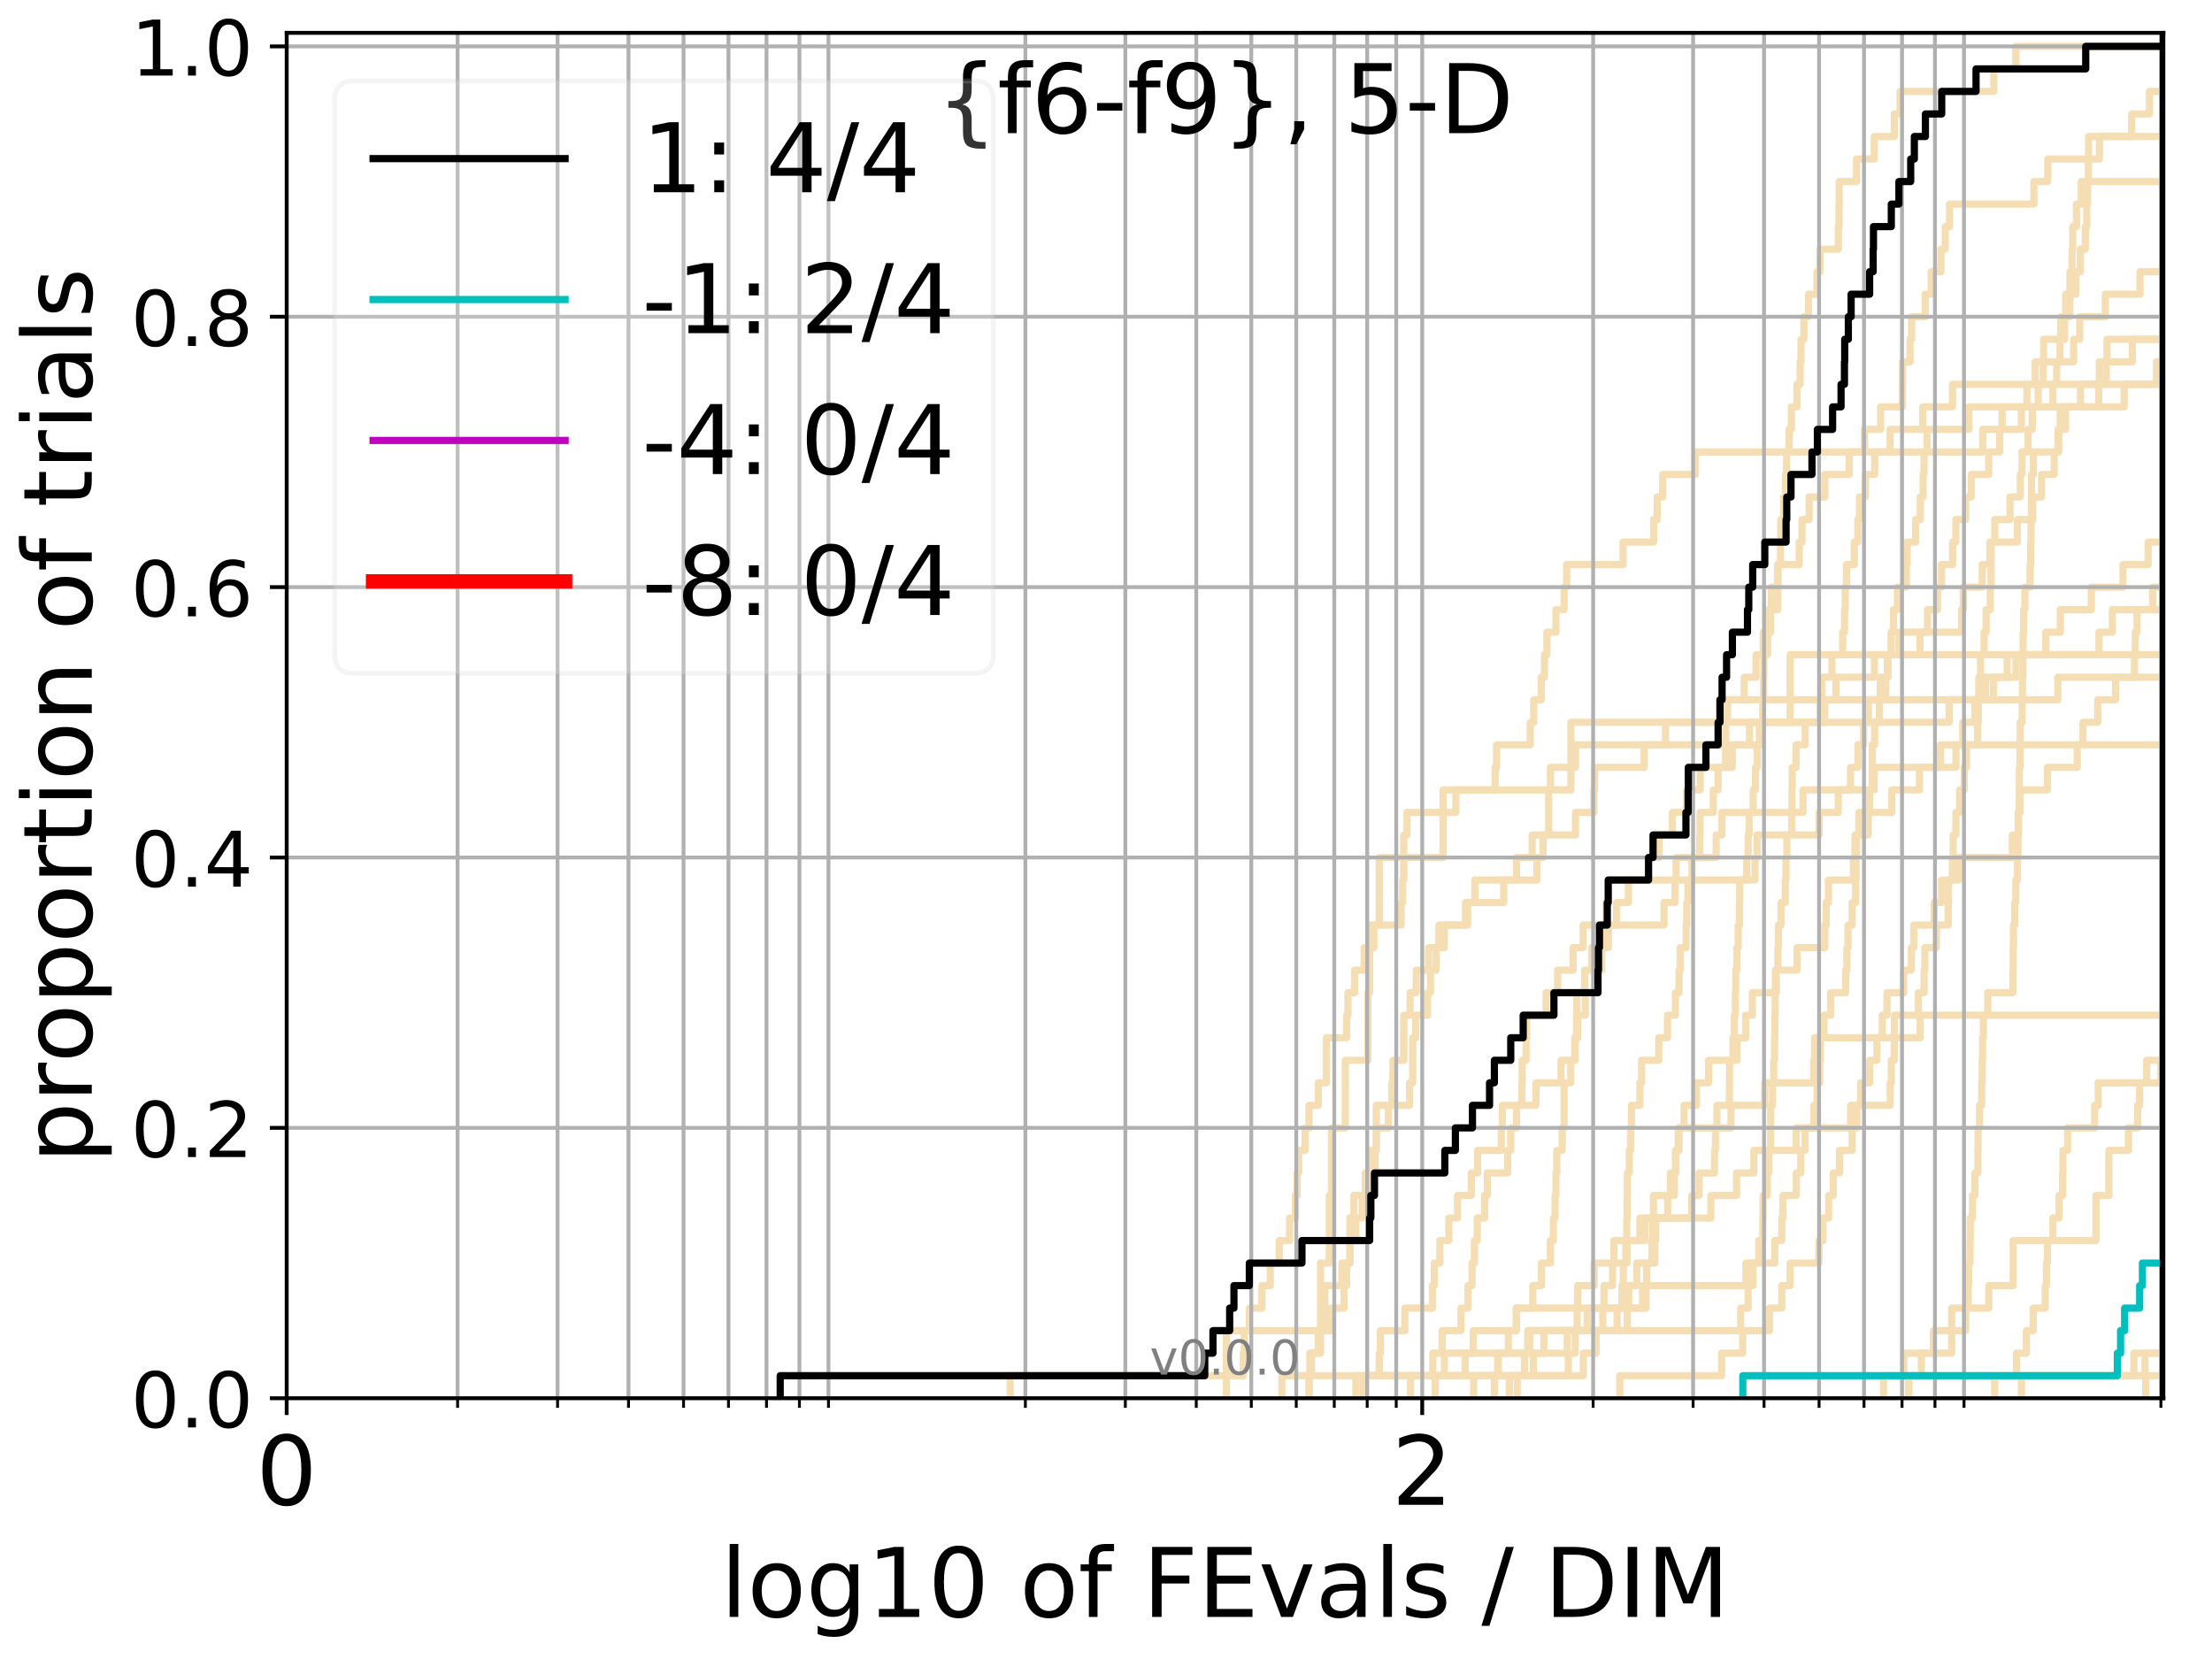 <?xml version="1.0" encoding="utf-8" standalone="no"?>
<!DOCTYPE svg PUBLIC "-//W3C//DTD SVG 1.1//EN"
  "http://www.w3.org/Graphics/SVG/1.1/DTD/svg11.dtd">
<!-- Created with matplotlib (http://matplotlib.org/) -->
<svg height="345.6pt" version="1.1" viewBox="0 0 460.8 345.6" width="460.8pt" xmlns="http://www.w3.org/2000/svg" xmlns:xlink="http://www.w3.org/1999/xlink">
 <defs>
  <style type="text/css">
*{stroke-linecap:butt;stroke-linejoin:round;}
  </style>
 </defs>
 <g id="figure_1">
  <g id="patch_1">
   <path d="M 0 345.6 
L 460.8 345.6 
L 460.8 0 
L 0 0 
z
" style="fill:#ffffff;"/>
  </g>
  <g id="axes_1">
   <g id="patch_2">
    <path d="M 59.72 291.28 
L 450.672 291.28 
L 450.672 6.845 
L 59.72 6.845 
z
" style="fill:#ffffff;"/>
   </g>
   <g id="line2d_1">
    <path clip-path="url(#pf8c92163bd)" d="M 311.307 291.28 
L 311.307 286.586 
L 312.144 286.586 
L 312.144 281.893 
L 314.214 281.893 
L 314.214 277.199 
L 315.854 277.199 
L 315.854 272.505 
L 319.313 272.505 
L 319.313 267.812 
L 321.118 267.812 
L 321.118 263.118 
L 322.984 263.118 
L 322.984 258.424 
L 323.591 258.424 
L 323.591 253.731 
L 323.952 253.731 
L 323.952 249.037 
L 324.132 249.037 
L 324.132 244.344 
L 324.31 244.344 
L 324.31 239.65 
L 325.429 239.65 
L 325.429 234.956 
L 325.835 234.956 
L 325.835 230.263 
L 325.835 230.263 
L 325.835 225.569 
L 327.203 225.569 
L 327.203 220.875 
L 328.151 220.875 
L 328.151 216.182 
L 328.427 216.182 
L 328.427 211.488 
L 328.481 211.488 
L 328.481 206.794 
L 330.102 206.794 
L 330.102 202.101 
L 331.57 202.101 
L 331.57 197.407 
L 334.483 197.407 
L 334.483 192.713 
L 346.643 192.713 
L 346.643 188.02 
L 348.942 188.02 
L 348.942 183.326 
L 349.162 183.326 
L 349.162 178.633 
L 357.509 178.633 
L 357.509 173.939 
L 358.711 173.939 
L 358.711 169.245 
L 375.592 169.245 
L 375.592 164.552 
L 390.441 164.552 
L 390.441 159.858 
L 407.456 159.858 
L 407.456 155.164 
L 407.456 155.164 
L 407.456 155.164 
L 450.672 155.164 
" style="fill:none;stroke:#f5deb3;stroke-linecap:square;stroke-width:1.5;"/>
   </g>
   <g id="line2d_2">
    <path clip-path="url(#pf8c92163bd)" style="fill:none;stroke:#f5deb3;stroke-linecap:square;stroke-width:1.5;"/>
   </g>
   <g id="line2d_3">
    <path clip-path="url(#pf8c92163bd)" d="M 210.424 291.28 
L 210.424 286.586 
L 258.998 286.586 
L 258.998 281.893 
L 259.21 281.893 
L 259.21 277.199 
L 260.256 277.199 
L 260.256 272.505 
L 262.881 272.505 
L 262.881 267.812 
L 264.622 267.812 
L 264.622 263.118 
L 266.49 263.118 
L 266.49 258.424 
L 268.646 258.424 
L 268.646 253.731 
L 269.863 253.731 
L 269.863 249.037 
L 270.205 249.037 
L 270.205 244.344 
L 270.545 244.344 
L 270.545 239.65 
L 271.884 239.65 
L 271.884 234.956 
L 272.703 234.956 
L 272.703 230.263 
L 274.618 230.263 
L 274.618 225.569 
L 276.312 225.569 
L 276.312 220.875 
L 276.312 220.875 
L 276.312 216.182 
L 280.529 216.182 
L 280.529 211.488 
L 280.807 211.488 
L 280.807 206.794 
L 282.177 206.794 
L 282.177 202.101 
L 284.166 202.101 
L 284.166 197.407 
L 286.205 197.407 
L 286.205 192.713 
L 291.879 192.713 
L 291.879 188.02 
L 292.214 188.02 
L 292.214 183.326 
L 292.436 183.326 
L 292.436 178.633 
L 292.436 178.633 
L 292.436 173.939 
L 293.096 173.939 
L 293.096 169.245 
L 303.274 169.245 
L 303.274 164.552 
L 311.461 164.552 
L 311.461 159.858 
L 311.765 159.858 
L 311.765 155.164 
L 318.786 155.164 
L 318.786 150.471 
L 319.51 150.471 
L 319.51 145.777 
L 321.055 145.777 
L 321.055 141.083 
L 321.748 141.083 
L 321.748 136.39 
L 322.246 136.39 
L 322.246 131.696 
L 324.132 131.696 
L 324.132 127.002 
L 325.835 127.002 
L 325.835 122.309 
L 326.353 122.309 
L 326.353 117.615 
L 338.111 117.615 
L 338.111 112.922 
L 344.479 112.922 
L 344.479 108.228 
L 345.237 108.228 
L 345.237 103.534 
L 346.373 103.534 
L 346.373 98.841 
L 353.184 98.841 
L 353.184 94.147 
L 393.734 94.147 
L 393.734 89.453 
L 400.548 89.453 
L 400.548 84.76 
L 406.732 84.76 
L 406.732 80.066 
L 438.783 80.066 
L 438.783 75.372 
L 438.911 75.372 
L 438.911 70.679 
L 458.523 70.679 
L 458.523 65.985 
L 461.8 65.985 
" style="fill:none;stroke:#f5deb3;stroke-linecap:square;stroke-width:1.5;"/>
   </g>
   <g id="line2d_4">
    <path clip-path="url(#pf8c92163bd)" d="M 272.703 291.28 
L 272.703 286.586 
L 326.695 286.586 
L 326.695 281.893 
L 328.151 281.893 
L 328.151 277.199 
L 336.868 277.199 
L 336.868 272.505 
L 337.883 272.505 
L 337.883 267.812 
L 338.157 267.812 
L 338.157 263.118 
L 338.699 263.118 
L 338.699 258.424 
L 338.879 258.424 
L 338.879 253.731 
L 338.969 253.731 
L 338.969 249.037 
L 339.013 249.037 
L 339.013 244.344 
L 339.414 244.344 
L 339.414 239.65 
L 339.68 239.65 
L 339.68 234.956 
L 339.856 234.956 
L 339.856 230.263 
L 341.628 230.263 
L 341.628 225.569 
L 341.967 225.569 
L 341.967 220.875 
L 345.553 220.875 
L 345.553 216.182 
L 347.37 216.182 
L 347.37 211.488 
L 349.015 211.488 
L 349.015 206.794 
L 349.782 206.794 
L 349.782 202.101 
L 349.999 202.101 
L 349.999 197.407 
L 351.248 197.407 
L 351.248 192.713 
L 351.388 192.713 
L 351.388 188.02 
L 351.634 188.02 
L 351.634 183.326 
L 352.466 183.326 
L 352.466 178.633 
L 354.092 178.633 
L 354.092 173.939 
L 354.158 173.939 
L 354.158 169.245 
L 356.913 169.245 
L 356.913 164.552 
L 357.913 164.552 
L 357.913 159.858 
L 359.467 159.858 
L 359.467 155.164 
L 359.497 155.164 
L 359.497 150.471 
L 359.856 150.471 
L 359.856 145.777 
L 363.34 145.777 
L 363.34 141.083 
L 365.813 141.083 
L 365.813 136.39 
L 367.304 136.39 
L 367.304 131.696 
L 368.827 131.696 
L 368.827 127.002 
L 370.356 127.002 
L 370.356 122.309 
L 370.404 122.309 
L 370.404 117.615 
L 374.819 117.615 
L 374.819 112.922 
L 375.395 112.922 
L 375.395 108.228 
L 376.87 108.228 
L 376.87 103.534 
L 380.144 103.534 
L 380.144 98.841 
L 385.224 98.841 
L 385.224 94.147 
L 388.38 94.147 
L 388.38 89.453 
L 391.771 89.453 
L 391.771 84.76 
L 396.303 84.76 
L 396.303 80.066 
L 396.332 80.066 
L 396.332 75.372 
L 397.89 75.372 
L 397.89 70.679 
L 398.23 70.679 
L 398.23 65.985 
L 401.059 65.985 
L 401.059 61.291 
L 402.299 61.291 
L 402.299 56.598 
L 404.345 56.598 
L 404.345 51.904 
L 405.227 51.904 
L 405.227 47.211 
L 406.13 47.211 
L 406.13 42.517 
L 423.693 42.517 
L 423.693 37.823 
L 426.593 37.823 
L 426.593 33.13 
L 437.347 33.13 
L 437.347 28.436 
L 444.054 28.436 
L 444.054 23.742 
L 447.758 23.742 
L 447.758 19.049 
L 461.8 19.049 
" style="fill:none;stroke:#f5deb3;stroke-linecap:square;stroke-width:1.5;"/>
   </g>
   <g id="line2d_5">
    <path clip-path="url(#pf8c92163bd)" d="M 337.424 291.28 
L 337.424 286.586 
L 358.65 286.586 
L 358.65 281.893 
L 363.033 281.893 
L 363.033 277.199 
L 368.602 277.199 
L 368.602 272.505 
L 371.175 272.505 
L 371.175 267.812 
L 372.914 267.812 
L 372.914 263.118 
L 378.925 263.118 
L 378.925 258.424 
L 379.782 258.424 
L 379.782 253.731 
L 380.941 253.731 
L 380.941 249.037 
L 381.9 249.037 
L 381.9 244.344 
L 383.203 244.344 
L 383.203 239.65 
L 385.838 239.65 
L 385.838 234.956 
L 386.835 234.956 
L 386.835 230.263 
L 387.604 230.263 
L 387.604 225.569 
L 389.496 225.569 
L 389.496 220.875 
L 390.997 220.875 
L 390.997 216.182 
L 392.106 216.182 
L 392.106 211.488 
L 393.098 211.488 
L 393.098 206.794 
L 396.566 206.794 
L 396.566 202.101 
L 398.174 202.101 
L 398.174 197.407 
L 398.666 197.407 
L 398.666 192.713 
L 402.934 192.713 
L 402.934 188.02 
L 404.457 188.02 
L 404.457 183.326 
L 408.031 183.326 
L 408.031 178.633 
L 419.203 178.633 
L 419.203 173.939 
L 420.427 173.939 
L 420.427 169.245 
L 420.774 169.245 
L 420.774 164.552 
L 426.512 164.552 
L 426.512 159.858 
L 432.722 159.858 
L 432.722 155.164 
L 433.927 155.164 
L 433.927 150.471 
L 436.99 150.471 
L 436.99 145.777 
L 440.708 145.777 
L 440.708 141.083 
L 444.652 141.083 
L 444.652 136.39 
L 444.801 136.39 
L 444.801 131.696 
L 445.187 131.696 
L 445.187 127.002 
L 448.432 127.002 
L 448.432 122.309 
L 451.504 122.309 
L 451.504 117.615 
L 452.358 117.615 
L 452.358 112.922 
L 454.261 112.922 
L 454.261 108.228 
L 459.014 108.228 
L 459.014 103.534 
L 461.8 103.534 
" style="fill:none;stroke:#f5deb3;stroke-linecap:square;stroke-width:1.5;"/>
   </g>
   <g id="line2d_6"/>
   <g id="line2d_7">
    <path clip-path="url(#pf8c92163bd)" d="M 316.064 291.28 
L 316.064 286.586 
L 319.444 286.586 
L 319.444 281.893 
L 321.622 281.893 
L 321.622 277.199 
L 362.611 277.199 
L 362.611 272.505 
L 364.169 272.505 
L 364.169 267.812 
L 365.172 267.812 
L 365.172 263.118 
L 366.394 263.118 
L 366.394 258.424 
L 367.226 258.424 
L 367.226 253.731 
L 367.278 253.731 
L 367.278 249.037 
L 368.173 249.037 
L 368.173 244.344 
L 368.476 244.344 
L 368.476 239.65 
L 368.852 239.65 
L 368.852 234.956 
L 368.852 234.956 
L 368.852 230.263 
L 369.251 230.263 
L 369.251 225.569 
L 369.498 225.569 
L 369.498 220.875 
L 369.671 220.875 
L 369.671 216.182 
L 369.72 216.182 
L 369.72 211.488 
L 369.794 211.488 
L 369.794 206.794 
L 370.039 206.794 
L 370.039 202.101 
L 370.38 202.101 
L 370.38 197.407 
L 370.477 197.407 
L 370.477 192.713 
L 371.007 192.713 
L 371.007 188.02 
L 371.91 188.02 
L 371.91 183.326 
L 372.052 183.326 
L 372.052 178.633 
L 372.239 178.633 
L 372.239 173.939 
L 373.259 173.939 
L 373.259 169.245 
L 373.305 169.245 
L 373.305 164.552 
L 373.351 164.552 
L 373.351 159.858 
L 374.147 159.858 
L 374.147 155.164 
L 376.051 155.164 
L 376.051 150.471 
L 379.192 150.471 
L 379.192 145.777 
L 379.477 145.777 
L 379.477 141.083 
L 381.628 141.083 
L 381.628 136.39 
L 383.86 136.39 
L 383.86 131.696 
L 384.251 131.696 
L 384.251 127.002 
L 384.399 127.002 
L 384.399 122.309 
L 384.657 122.309 
L 384.657 117.615 
L 386.286 117.615 
L 386.286 112.922 
L 387.011 112.922 
L 387.011 108.228 
L 387.361 108.228 
L 387.361 103.534 
L 388.585 103.534 
L 388.585 98.841 
L 390.54 98.841 
L 390.54 94.147 
L 413.029 94.147 
L 413.029 89.453 
L 417.067 89.453 
L 417.067 84.76 
L 422.246 84.76 
L 422.246 80.066 
L 423.959 80.066 
L 423.959 75.372 
L 431.981 75.372 
L 431.981 70.679 
L 433.246 70.679 
L 433.246 65.985 
L 438.578 65.985 
L 438.578 61.291 
L 445.806 61.291 
L 445.806 56.598 
L 456.511 56.598 
L 456.511 51.904 
L 458.365 51.904 
L 458.365 47.211 
L 461.8 47.211 
" style="fill:none;stroke:#f5deb3;stroke-linecap:square;stroke-width:1.5;"/>
   </g>
   <g id="line2d_8">
    <path clip-path="url(#pf8c92163bd)" style="fill:none;stroke:#f5deb3;stroke-linecap:square;stroke-width:1.5;"/>
   </g>
   <g id="line2d_9">
    <path clip-path="url(#pf8c92163bd)" d="M 282.447 291.28 
L 282.447 286.586 
L 305.209 286.586 
L 305.209 281.893 
L 318.253 281.893 
L 318.253 277.199 
L 338.969 277.199 
L 338.969 272.505 
L 342.177 272.505 
L 342.177 267.812 
L 343.011 267.812 
L 343.011 263.118 
L 344.116 263.118 
L 344.116 258.424 
L 344.318 258.424 
L 344.318 253.731 
L 352.432 253.731 
L 352.432 249.037 
L 353.958 249.037 
L 353.958 244.344 
L 357.164 244.344 
L 357.164 239.65 
L 357.353 239.65 
L 357.353 234.956 
L 357.664 234.956 
L 357.664 230.263 
L 360.271 230.263 
L 360.271 225.569 
L 360.301 225.569 
L 360.301 220.875 
L 361.005 220.875 
L 361.005 216.182 
L 361.295 216.182 
L 361.295 211.488 
L 361.498 211.488 
L 361.498 206.794 
L 361.584 206.794 
L 361.584 202.101 
L 361.814 202.101 
L 361.814 197.407 
L 362.1 197.407 
L 362.1 192.713 
L 362.356 192.713 
L 362.356 188.02 
L 362.413 188.02 
L 362.413 183.326 
L 363.866 183.326 
L 363.866 178.633 
L 364.169 178.633 
L 364.169 173.939 
L 364.36 173.939 
L 364.36 169.245 
L 365.226 169.245 
L 365.226 164.552 
L 365.707 164.552 
L 365.707 159.858 
L 366.078 159.858 
L 366.078 155.164 
L 367.149 155.164 
L 367.149 150.471 
L 367.2 150.471 
L 367.2 145.777 
L 367.381 145.777 
L 367.381 141.083 
L 367.432 141.083 
L 367.432 136.39 
L 368.223 136.39 
L 368.223 131.696 
L 368.451 131.696 
L 368.451 127.002 
L 369.027 127.002 
L 369.027 122.309 
L 370.283 122.309 
L 370.283 117.615 
L 370.911 117.615 
L 370.911 112.922 
L 370.959 112.922 
L 370.959 108.228 
L 371.603 108.228 
L 371.603 103.534 
L 371.958 103.534 
L 371.958 98.841 
L 372.169 98.841 
L 372.169 94.147 
L 372.705 94.147 
L 372.705 89.453 
L 373.167 89.453 
L 373.167 84.76 
L 374.327 84.76 
L 374.327 80.066 
L 374.997 80.066 
L 374.997 75.372 
L 375.196 75.372 
L 375.196 70.679 
L 375.789 70.679 
L 375.789 65.985 
L 376.763 65.985 
L 376.763 61.291 
L 378.513 61.291 
L 378.513 56.598 
L 379.11 56.598 
L 379.11 51.904 
L 382.956 51.904 
L 382.956 47.211 
L 383.089 47.211 
L 383.089 42.517 
L 383.127 42.517 
L 383.127 37.823 
L 386.747 37.823 
L 386.747 33.13 
L 390.441 33.13 
L 390.441 28.436 
L 394.62 28.436 
L 394.62 23.742 
L 395.817 23.742 
L 395.817 19.049 
L 415.346 19.049 
L 415.346 14.355 
L 419.939 14.355 
L 419.939 9.661 
L 419.939 9.661 
L 419.939 9.661 
L 450.672 9.661 
" style="fill:none;stroke:#f5deb3;stroke-linecap:square;stroke-width:1.5;"/>
   </g>
   <g id="line2d_10">
    <path clip-path="url(#pf8c92163bd)" d="M 446.988 291.28 
L 446.988 286.586 
L 461.8 286.586 
" style="fill:none;stroke:#f5deb3;stroke-linecap:square;stroke-width:1.5;"/>
   </g>
   <g id="line2d_11">
    <path clip-path="url(#pf8c92163bd)" d="M 284.166 291.28 
L 284.166 286.586 
L 329.835 286.586 
L 329.835 281.893 
L 332.492 281.893 
L 332.492 277.199 
L 333.893 277.199 
L 333.893 272.505 
L 339.281 272.505 
L 339.281 267.812 
L 340.987 267.812 
L 340.987 263.118 
L 344.72 263.118 
L 344.72 258.424 
L 344.919 258.424 
L 344.919 253.731 
L 347.408 253.731 
L 347.408 249.037 
L 347.975 249.037 
L 347.975 244.344 
L 349.126 244.344 
L 349.126 239.65 
L 349.782 239.65 
L 349.782 234.956 
L 360.595 234.956 
L 360.595 230.263 
L 367.638 230.263 
L 367.638 225.569 
L 377.845 225.569 
L 377.845 220.875 
L 378.013 220.875 
L 378.013 216.182 
L 399.992 216.182 
L 399.992 211.488 
L 461.8 211.488 
" style="fill:none;stroke:#f5deb3;stroke-linecap:square;stroke-width:1.5;"/>
   </g>
   <g id="line2d_12">
    <path clip-path="url(#pf8c92163bd)" d="M 267.038 291.28 
L 267.038 286.586 
L 273.189 286.586 
L 273.189 281.893 
L 275.086 281.893 
L 275.086 277.199 
L 276.008 277.199 
L 276.008 272.505 
L 276.008 272.505 
L 276.008 267.812 
L 279.542 267.812 
L 279.542 263.118 
L 281.222 263.118 
L 281.222 258.424 
L 281.222 258.424 
L 281.222 253.731 
L 282.042 253.731 
L 282.042 249.037 
L 284.425 249.037 
L 284.425 244.344 
L 285.196 244.344 
L 285.196 239.65 
L 286.703 239.65 
L 286.703 234.956 
L 286.703 234.956 
L 286.703 230.263 
L 293.639 230.263 
L 293.639 225.569 
L 294.284 225.569 
L 294.284 220.875 
L 294.284 220.875 
L 294.284 216.182 
L 294.921 216.182 
L 294.921 211.488 
L 297.392 211.488 
L 297.392 206.794 
L 297.991 206.794 
L 297.991 202.101 
L 299.17 202.101 
L 299.17 197.407 
L 300.889 197.407 
L 300.889 192.713 
L 305.725 192.713 
L 305.725 188.02 
L 307.241 188.02 
L 307.241 183.326 
L 315.924 183.326 
L 315.924 178.633 
L 319.182 178.633 
L 319.182 173.939 
L 322.616 173.939 
L 322.616 169.245 
L 322.616 169.245 
L 322.616 164.552 
L 322.984 164.552 
L 322.984 159.858 
L 328.206 159.858 
L 328.206 155.164 
L 366.525 155.164 
L 366.525 150.471 
L 380.104 150.471 
L 380.104 145.777 
L 428.68 145.777 
L 428.68 141.083 
L 461.688 141.083 
L 461.688 136.39 
L 461.8 136.39 
" style="fill:none;stroke:#f5deb3;stroke-linecap:square;stroke-width:1.5;"/>
   </g>
   <g id="line2d_13">
    <path clip-path="url(#pf8c92163bd)" d="M 392.375 291.28 
L 392.375 286.586 
L 396.61 286.586 
L 396.61 281.893 
L 406.576 281.893 
L 406.576 277.199 
L 406.576 277.199 
L 406.576 272.505 
L 414.304 272.505 
L 414.304 267.812 
L 419.363 267.812 
L 419.363 263.118 
L 419.363 263.118 
L 419.363 258.424 
L 436.63 258.424 
L 436.63 253.731 
L 436.63 253.731 
L 436.63 249.037 
L 439.313 249.037 
L 439.313 244.344 
L 439.313 244.344 
L 439.313 239.65 
L 443.396 239.65 
L 443.396 234.956 
L 445.306 234.956 
L 445.306 230.263 
L 445.722 230.263 
L 445.722 225.569 
L 450.161 225.569 
L 450.161 220.875 
L 450.161 220.875 
L 450.161 220.875 
L 450.672 220.875 
" style="fill:none;stroke:#f5deb3;stroke-linecap:square;stroke-width:1.5;"/>
   </g>
   <g id="line2d_14">
    <path clip-path="url(#pf8c92163bd)" d="M 306.991 291.28 
L 306.991 286.586 
L 311.993 286.586 
L 311.993 281.893 
L 326.467 281.893 
L 326.467 277.199 
L 330.631 277.199 
L 330.631 272.505 
L 334.14 272.505 
L 334.14 267.812 
L 335.927 267.812 
L 335.927 263.118 
L 338.924 263.118 
L 338.924 258.424 
L 342.679 258.424 
L 342.679 253.731 
L 344.439 253.731 
L 344.439 249.037 
L 348.794 249.037 
L 348.794 244.344 
L 349.015 244.344 
L 349.015 239.65 
L 349.601 239.65 
L 349.601 234.956 
L 350.823 234.956 
L 350.823 230.263 
L 353.387 230.263 
L 353.387 225.569 
L 355.925 225.569 
L 355.925 220.875 
L 361.843 220.875 
L 361.843 216.182 
L 363.645 216.182 
L 363.645 211.488 
L 365.038 211.488 
L 365.038 206.794 
L 369.843 206.794 
L 369.843 202.101 
L 374.372 202.101 
L 374.372 197.407 
L 380.144 197.407 
L 380.144 192.713 
L 380.424 192.713 
L 380.424 188.02 
L 380.901 188.02 
L 380.901 183.326 
L 386.107 183.326 
L 386.107 178.633 
L 386.428 178.633 
L 386.428 173.939 
L 387.221 173.939 
L 387.221 169.245 
L 394.102 169.245 
L 394.102 164.552 
L 399.869 164.552 
L 399.869 159.858 
L 404.232 159.858 
L 404.232 155.164 
L 408.876 155.164 
L 408.876 150.471 
L 411.427 150.471 
L 411.427 145.777 
L 415.245 145.777 
L 415.245 141.083 
L 418.122 141.083 
L 418.122 136.39 
L 426.177 136.39 
L 426.177 131.696 
L 429.2 131.696 
L 429.2 127.002 
L 435.658 127.002 
L 435.658 122.309 
L 442.247 122.309 
L 442.247 117.615 
L 447.489 117.615 
L 447.489 112.922 
L 461.8 112.922 
" style="fill:none;stroke:#f5deb3;stroke-linecap:square;stroke-width:1.5;"/>
   </g>
   <g id="line2d_15">
    <path clip-path="url(#pf8c92163bd)" style="fill:none;stroke:#f5deb3;stroke-linecap:square;stroke-width:1.5;"/>
   </g>
   <g id="line2d_16">
    <path clip-path="url(#pf8c92163bd)" style="fill:none;stroke:#f5deb3;stroke-linecap:square;stroke-width:1.5;"/>
   </g>
   <g id="line2d_17">
    <path clip-path="url(#pf8c92163bd)" d="M 397.562 291.28 
L 397.562 286.586 
L 420.078 286.586 
L 420.078 281.893 
L 422.13 281.893 
L 422.13 277.199 
L 423.555 277.199 
L 423.555 272.505 
L 426.054 272.505 
L 426.054 267.812 
L 426.308 267.812 
L 426.308 263.118 
L 426.512 263.118 
L 426.512 258.424 
L 427.647 258.424 
L 427.647 253.731 
L 428.936 253.731 
L 428.936 249.037 
L 429.676 249.037 
L 429.676 244.344 
L 429.753 244.344 
L 429.753 239.65 
L 430.714 239.65 
L 430.714 234.956 
L 436.355 234.956 
L 436.355 230.263 
L 437.089 230.263 
L 437.089 225.569 
L 447.19 225.569 
L 447.19 220.875 
L 451.001 220.875 
L 451.001 216.182 
L 461.8 216.182 
" style="fill:none;stroke:#f5deb3;stroke-linecap:square;stroke-width:1.5;"/>
   </g>
   <g id="line2d_18">
    <path clip-path="url(#pf8c92163bd)" d="M 272.703 291.28 
L 272.703 286.586 
L 272.866 286.586 
L 272.866 281.893 
L 274.618 281.893 
L 274.618 277.199 
L 277.213 277.199 
L 277.213 272.505 
L 279.967 272.505 
L 279.967 267.812 
L 280.529 267.812 
L 280.529 263.118 
L 281.222 263.118 
L 281.222 258.424 
L 282.447 258.424 
L 282.447 253.731 
L 283.774 253.731 
L 283.774 249.037 
L 284.94 249.037 
L 284.94 244.344 
L 286.455 244.344 
L 286.455 239.65 
L 286.703 239.65 
L 286.703 234.956 
L 289.238 234.956 
L 289.238 230.263 
L 289.94 230.263 
L 289.94 225.569 
L 290.172 225.569 
L 290.172 220.875 
L 292.436 220.875 
L 292.436 216.182 
L 292.436 216.182 
L 292.436 211.488 
L 293.747 211.488 
L 293.747 206.794 
L 295.026 206.794 
L 295.026 202.101 
L 297.592 202.101 
L 297.592 197.407 
L 299.749 197.407 
L 299.749 192.713 
L 305.296 192.713 
L 305.296 188.02 
L 313.263 188.02 
L 313.263 183.326 
L 320.159 183.326 
L 320.159 178.633 
L 321.434 178.633 
L 321.434 173.939 
L 328.206 173.939 
L 328.206 169.245 
L 332.033 169.245 
L 332.033 164.552 
L 332.186 164.552 
L 332.186 159.858 
L 342.513 159.858 
L 342.513 155.164 
L 346.951 155.164 
L 346.951 150.471 
L 358.129 150.471 
L 358.129 145.777 
L 382.46 145.777 
L 382.46 141.083 
L 390.474 141.083 
L 390.474 136.39 
L 399.965 136.39 
L 399.965 131.696 
L 401.537 131.696 
L 401.537 127.002 
L 403.625 127.002 
L 403.625 122.309 
L 404.445 122.309 
L 404.445 117.615 
L 406.768 117.615 
L 406.768 112.922 
L 407.433 112.922 
L 407.433 108.228 
L 409.48 108.228 
L 409.48 103.534 
L 410.646 103.534 
L 410.646 98.841 
L 414.283 98.841 
L 414.283 94.147 
L 416.566 94.147 
L 416.566 89.453 
L 421.083 89.453 
L 421.083 84.76 
L 442.504 84.76 
L 442.504 80.066 
L 442.504 80.066 
L 442.504 80.066 
L 450.672 80.066 
" style="fill:none;stroke:#f5deb3;stroke-linecap:square;stroke-width:1.5;"/>
   </g>
   <g id="line2d_19">
    <path clip-path="url(#pf8c92163bd)" d="M 457.093 291.28 
L 457.093 286.586 
L 457.908 286.586 
L 457.908 281.893 
L 461.8 281.893 
L 461.8 281.893 
" style="fill:none;stroke:#f5deb3;stroke-linecap:square;stroke-width:1.5;"/>
   </g>
   <g id="line2d_20">
    <path clip-path="url(#pf8c92163bd)" d="M 293.855 291.28 
L 293.855 286.586 
L 298.486 286.586 
L 298.486 281.893 
L 300.417 281.893 
L 300.417 277.199 
L 304.339 277.199 
L 304.339 272.505 
L 305.81 272.505 
L 305.81 267.812 
L 306.656 267.812 
L 306.656 263.118 
L 307.158 263.118 
L 307.158 258.424 
L 307.736 258.424 
L 307.736 253.731 
L 309.274 253.731 
L 309.274 249.037 
L 309.83 249.037 
L 309.83 244.344 
L 314.069 244.344 
L 314.069 239.65 
L 314.718 239.65 
L 314.718 234.956 
L 315.924 234.956 
L 315.924 230.263 
L 317.033 230.263 
L 317.033 225.569 
L 317.101 225.569 
L 317.101 220.875 
L 317.917 220.875 
L 317.917 216.182 
L 318.051 216.182 
L 318.051 211.488 
L 322.059 211.488 
L 322.059 206.794 
L 324.489 206.794 
L 324.489 202.101 
L 327.707 202.101 
L 327.707 197.407 
L 329.782 197.407 
L 329.782 192.713 
L 334.58 192.713 
L 334.58 188.02 
L 335.114 188.02 
L 335.114 183.326 
L 343.423 183.326 
L 343.423 178.633 
L 345.592 178.633 
L 345.592 173.939 
L 348.386 173.939 
L 348.386 169.245 
L 351.353 169.245 
L 351.353 164.552 
L 354.191 164.552 
L 354.191 159.858 
L 360.859 159.858 
L 360.859 155.164 
L 364.442 155.164 
L 364.442 150.471 
L 406.033 150.471 
L 406.033 145.777 
L 413.618 145.777 
L 413.618 141.083 
L 419.958 141.083 
L 419.958 136.39 
L 437.248 136.39 
L 437.248 131.696 
L 440.031 131.696 
L 440.031 127.002 
L 454.516 127.002 
L 454.516 122.309 
L 461.8 122.309 
" style="fill:none;stroke:#f5deb3;stroke-linecap:square;stroke-width:1.5;"/>
   </g>
   <g id="line2d_21"/>
   <g id="line2d_22">
    <path clip-path="url(#pf8c92163bd)" d="M 283.905 291.28 
L 283.905 286.586 
L 287.318 286.586 
L 287.318 281.893 
L 287.562 281.893 
L 287.562 277.199 
L 292.657 277.199 
L 292.657 272.505 
L 298.387 272.505 
L 298.387 267.812 
L 298.78 267.812 
L 298.78 263.118 
L 299.941 263.118 
L 299.941 258.424 
L 301.819 258.424 
L 301.819 253.731 
L 303.631 253.731 
L 303.631 249.037 
L 306.488 249.037 
L 306.488 244.344 
L 307.818 244.344 
L 307.818 239.65 
L 312.744 239.65 
L 312.744 234.956 
L 312.967 234.956 
L 312.967 230.263 
L 319.965 230.263 
L 319.965 225.569 
L 325.196 225.569 
L 325.196 220.875 
L 328.041 220.875 
L 328.041 216.182 
L 328.646 216.182 
L 328.646 211.488 
L 330.261 211.488 
L 330.261 206.794 
L 332.694 206.794 
L 332.694 202.101 
L 333.646 202.101 
L 333.646 197.407 
L 335.065 197.407 
L 335.065 192.713 
L 336.775 192.713 
L 336.775 188.02 
L 339.236 188.02 
L 339.236 183.326 
L 365.6 183.326 
L 365.6 178.633 
L 366.025 178.633 
L 366.025 173.939 
L 378.967 173.939 
L 378.967 169.245 
L 382.937 169.245 
L 382.937 164.552 
L 385.496 164.552 
L 385.496 159.858 
L 387.046 159.858 
L 387.046 155.164 
L 388.226 155.164 
L 388.226 150.471 
L 389.211 150.471 
L 389.211 145.777 
L 391.691 145.777 
L 391.691 141.083 
L 393.316 141.083 
L 393.316 136.39 
L 395.595 136.39 
L 395.595 131.696 
L 408.634 131.696 
L 408.634 127.002 
L 408.99 127.002 
L 408.99 122.309 
L 412.933 122.309 
L 412.933 117.615 
L 414.551 117.615 
L 414.551 112.922 
L 420.244 112.922 
L 420.244 108.228 
L 423.478 108.228 
L 423.478 103.534 
L 425.293 103.534 
L 425.293 98.841 
L 427.925 98.841 
L 427.925 94.147 
L 428.859 94.147 
L 428.859 89.453 
L 430.293 89.453 
L 430.293 84.76 
L 433.403 84.76 
L 433.403 80.066 
L 449.218 80.066 
L 449.218 75.372 
L 461.8 75.372 
" style="fill:none;stroke:#f5deb3;stroke-linecap:square;stroke-width:1.5;"/>
   </g>
   <g id="line2d_23">
    <path clip-path="url(#pf8c92163bd)" d="M 421.101 291.28 
L 421.101 286.586 
L 444.526 286.586 
L 444.526 281.893 
L 461.8 281.893 
" style="fill:none;stroke:#f5deb3;stroke-linecap:square;stroke-width:1.5;"/>
   </g>
   <g id="line2d_24">
    <path clip-path="url(#pf8c92163bd)" d="M 314.431 291.28 
L 314.431 286.586 
L 317.579 286.586 
L 317.579 281.893 
L 318.653 281.893 
L 318.653 277.199 
L 328.536 277.199 
L 328.536 272.505 
L 328.646 272.505 
L 328.646 267.812 
L 332.084 267.812 
L 332.084 263.118 
L 336.211 263.118 
L 336.211 258.424 
L 341.628 258.424 
L 341.628 253.731 
L 356.405 253.731 
L 356.405 249.037 
L 361.757 249.037 
L 361.757 244.344 
L 365.36 244.344 
L 365.36 239.65 
L 374.169 239.65 
L 374.169 234.956 
L 385.514 234.956 
L 385.514 230.263 
L 393.764 230.263 
L 393.764 225.569 
L 393.995 225.569 
L 393.995 220.875 
L 394.604 220.875 
L 394.604 216.182 
L 394.635 216.182 
L 394.635 211.488 
L 399.636 211.488 
L 399.636 206.794 
L 400.831 206.794 
L 400.831 202.101 
L 400.992 202.101 
L 400.992 197.407 
L 403.383 197.407 
L 403.383 192.713 
L 405.851 192.713 
L 405.851 188.02 
L 405.912 188.02 
L 405.912 183.326 
L 406.72 183.326 
L 406.72 178.633 
L 406.887 178.633 
L 406.887 173.939 
L 407.456 173.939 
L 407.456 169.245 
L 408.229 169.245 
L 408.229 164.552 
L 409.184 164.552 
L 409.184 159.858 
L 409.639 159.858 
L 409.639 155.164 
L 411.97 155.164 
L 411.97 150.471 
L 412.143 150.471 
L 412.143 145.777 
L 412.218 145.777 
L 412.218 141.083 
L 412.582 141.083 
L 412.582 136.39 
L 413.314 136.39 
L 413.314 131.696 
L 413.743 131.696 
L 413.743 127.002 
L 414.602 127.002 
L 414.602 122.309 
L 414.776 122.309 
L 414.776 117.615 
L 414.797 117.615 
L 414.797 112.922 
L 415.548 112.922 
L 415.548 108.228 
L 418.713 108.228 
L 418.713 103.534 
L 420.856 103.534 
L 420.856 98.841 
L 421.209 98.841 
L 421.209 94.147 
L 422.484 94.147 
L 422.484 89.453 
L 423.357 89.453 
L 423.357 84.76 
L 424.588 84.76 
L 424.588 80.066 
L 425.625 80.066 
L 425.625 75.372 
L 425.716 75.372 
L 425.716 70.679 
L 430.096 70.679 
L 430.096 65.985 
L 431.177 65.985 
L 431.177 61.291 
L 432.462 61.291 
L 432.462 56.598 
L 433.367 56.598 
L 433.367 51.904 
L 434.411 51.904 
L 434.411 47.211 
L 434.71 47.211 
L 434.71 42.517 
L 434.876 42.517 
L 434.876 37.823 
L 435.062 37.823 
L 435.062 33.13 
L 435.076 33.13 
L 435.076 28.436 
L 461.8 28.436 
" style="fill:none;stroke:#f5deb3;stroke-linecap:square;stroke-width:1.5;"/>
   </g>
   <g id="line2d_25">
    <path clip-path="url(#pf8c92163bd)" style="fill:none;stroke:#f5deb3;stroke-linecap:square;stroke-width:1.5;"/>
   </g>
   <g id="line2d_26">
    <path clip-path="url(#pf8c92163bd)" d="M 397.677 291.28 
L 397.677 286.586 
L 400.251 286.586 
L 400.251 281.893 
L 402.754 281.893 
L 402.754 277.199 
L 409.48 277.199 
L 409.48 272.505 
L 409.999 272.505 
L 409.999 267.812 
L 410.1 267.812 
L 410.1 263.118 
L 410.391 263.118 
L 410.391 258.424 
L 410.446 258.424 
L 410.446 253.731 
L 410.9 253.731 
L 410.9 249.037 
L 411.416 249.037 
L 411.416 244.344 
L 412.035 244.344 
L 412.035 239.65 
L 412.067 239.65 
L 412.067 234.956 
L 412.379 234.956 
L 412.379 230.263 
L 412.806 230.263 
L 412.806 225.569 
L 412.933 225.569 
L 412.933 220.875 
L 412.997 220.875 
L 412.997 216.182 
L 413.166 216.182 
L 413.166 211.488 
L 414.086 211.488 
L 414.086 206.794 
L 419.325 206.794 
L 419.325 202.101 
L 419.372 202.101 
L 419.372 197.407 
L 419.437 197.407 
L 419.437 192.713 
L 419.698 192.713 
L 419.698 188.02 
L 419.93 188.02 
L 419.93 183.326 
L 420.28 183.326 
L 420.28 178.633 
L 420.381 178.633 
L 420.381 173.939 
L 420.5 173.939 
L 420.5 169.245 
L 420.656 169.245 
L 420.656 164.552 
L 420.665 164.552 
L 420.665 159.858 
L 420.811 159.858 
L 420.811 155.164 
L 420.838 155.164 
L 420.838 150.471 
L 421.254 150.471 
L 421.254 145.777 
L 421.308 145.777 
L 421.308 141.083 
L 421.416 141.083 
L 421.416 136.39 
L 421.452 136.39 
L 421.452 131.696 
L 421.569 131.696 
L 421.569 127.002 
L 421.819 127.002 
L 421.819 122.309 
L 422.905 122.309 
L 422.905 117.615 
L 423.035 117.615 
L 423.035 112.922 
L 423.114 112.922 
L 423.114 108.228 
L 423.175 108.228 
L 423.175 103.534 
L 423.192 103.534 
L 423.192 98.841 
L 423.59 98.841 
L 423.59 94.147 
L 428.726 94.147 
L 428.726 89.453 
L 429.192 89.453 
L 429.192 84.76 
L 437.202 84.76 
L 437.202 80.066 
L 437.314 80.066 
L 437.314 75.372 
L 444.199 75.372 
L 444.199 70.679 
L 452.755 70.679 
L 452.755 65.985 
L 452.96 65.985 
L 452.96 61.291 
L 453.008 61.291 
L 453.008 56.598 
L 456.416 56.598 
L 456.416 51.904 
L 458.957 51.904 
L 458.957 47.211 
L 461.8 47.211 
" style="fill:none;stroke:#f5deb3;stroke-linecap:square;stroke-width:1.5;"/>
   </g>
   <g id="line2d_27"/>
   <g id="line2d_28">
    <path clip-path="url(#pf8c92163bd)" d="M 298.975 291.28 
L 298.975 286.586 
L 300.889 286.586 
L 300.889 281.893 
L 306.908 281.893 
L 306.908 277.199 
L 315.924 277.199 
L 315.924 272.505 
L 342.887 272.505 
L 342.887 267.812 
L 363.701 267.812 
L 363.701 263.118 
L 369.72 263.118 
L 369.72 258.424 
L 371.175 258.424 
L 371.175 253.731 
L 371.413 253.731 
L 371.413 249.037 
L 374.192 249.037 
L 374.192 244.344 
L 375.13 244.344 
L 375.13 239.65 
L 376.029 239.65 
L 376.029 234.956 
L 377.866 234.956 
L 377.866 230.263 
L 378.533 230.263 
L 378.533 225.569 
L 379.069 225.569 
L 379.069 220.875 
L 379.233 220.875 
L 379.233 216.182 
L 379.983 216.182 
L 379.983 211.488 
L 381.354 211.488 
L 381.354 206.794 
L 384.491 206.794 
L 384.491 202.101 
L 384.731 202.101 
L 384.731 197.407 
L 384.969 197.407 
L 384.969 192.713 
L 385.838 192.713 
L 385.838 188.02 
L 386.57 188.02 
L 386.57 183.326 
L 386.658 183.326 
L 386.658 178.633 
L 386.764 178.633 
L 386.764 173.939 
L 389.194 173.939 
L 389.194 169.245 
L 389.463 169.245 
L 389.463 164.552 
L 390.012 164.552 
L 390.012 159.858 
L 390.029 159.858 
L 390.029 155.164 
L 390.523 155.164 
L 390.523 150.471 
L 391.514 150.471 
L 391.514 145.777 
L 392.816 145.777 
L 392.816 141.083 
L 393.176 141.083 
L 393.176 136.39 
L 393.949 136.39 
L 393.949 131.696 
L 394.437 131.696 
L 394.437 127.002 
L 395.282 127.002 
L 395.282 122.309 
L 397.103 122.309 
L 397.103 117.615 
L 397.304 117.615 
L 397.304 112.922 
L 399.056 112.922 
L 399.056 108.228 
L 400.033 108.228 
L 400.033 103.534 
L 400.616 103.534 
L 400.616 98.841 
L 400.804 98.841 
L 400.804 94.147 
L 401.418 94.147 
L 401.418 89.453 
L 410.145 89.453 
L 410.145 84.76 
L 427.655 84.76 
L 427.655 80.066 
L 428.445 80.066 
L 428.445 75.372 
L 429.138 75.372 
L 429.138 70.679 
L 429.3 70.679 
L 429.3 65.985 
L 430.323 65.985 
L 430.323 61.291 
L 431.214 61.291 
L 431.214 56.598 
L 431.643 56.598 
L 431.643 51.904 
L 431.79 51.904 
L 431.79 47.211 
L 432.57 47.211 
L 432.57 42.517 
L 433.552 42.517 
L 433.552 37.823 
L 451.982 37.823 
L 451.982 33.13 
L 454.967 33.13 
L 454.967 28.436 
L 456.22 28.436 
L 456.22 23.742 
L 456.895 23.742 
L 456.895 19.049 
L 461.8 19.049 
" style="fill:none;stroke:#f5deb3;stroke-linecap:square;stroke-width:1.5;"/>
   </g>
   <g id="line2d_29">
    <path clip-path="url(#pf8c92163bd)" d="M 255.485 291.28 
L 255.485 286.586 
L 255.485 286.586 
L 255.485 281.893 
L 255.485 281.893 
L 255.485 277.199 
L 275.086 277.199 
L 275.086 272.505 
L 275.086 272.505 
L 275.086 267.812 
L 275.086 267.812 
L 275.086 263.118 
L 276.915 263.118 
L 276.915 258.424 
L 276.915 258.424 
L 276.915 253.731 
L 276.915 253.731 
L 276.915 249.037 
L 277.362 249.037 
L 277.362 244.344 
L 277.362 244.344 
L 277.362 239.65 
L 277.362 239.65 
L 277.362 234.956 
L 280.249 234.956 
L 280.249 230.263 
L 280.249 230.263 
L 280.249 225.569 
L 280.249 225.569 
L 280.249 220.875 
L 284.94 220.875 
L 284.94 216.182 
L 284.94 216.182 
L 284.94 211.488 
L 284.94 211.488 
L 284.94 206.794 
L 285.323 206.794 
L 285.323 202.101 
L 285.323 202.101 
L 285.323 197.407 
L 285.323 197.407 
L 285.323 192.713 
L 287.318 192.713 
L 287.318 188.02 
L 287.318 188.02 
L 287.318 183.326 
L 287.318 183.326 
L 287.318 178.633 
L 300.606 178.633 
L 300.606 173.939 
L 300.606 173.939 
L 300.606 169.245 
L 300.606 169.245 
L 300.606 164.552 
L 327.26 164.552 
L 327.26 159.858 
L 327.26 159.858 
L 327.26 155.164 
L 327.26 155.164 
L 327.26 150.471 
L 372.914 150.471 
L 372.914 145.777 
L 372.914 145.777 
L 372.914 141.083 
L 372.914 141.083 
L 372.914 136.39 
L 461.8 136.39 
" style="fill:none;stroke:#f5deb3;stroke-linecap:square;stroke-width:1.5;"/>
   </g>
   <g id="line2d_30">
    <path clip-path="url(#pf8c92163bd)" d="M 415.518 291.28 
L 415.518 286.586 
L 446.846 286.586 
L 446.846 281.893 
L 461.325 281.893 
L 461.325 277.199 
L 461.8 277.199 
" style="fill:none;stroke:#f5deb3;stroke-linecap:square;stroke-width:1.5;"/>
   </g>
   <g id="matplotlib.axis_1">
    <g id="xtick_1">
     <g id="line2d_31">
      <path clip-path="url(#pf8c92163bd)" d="M 59.72 291.28 
L 59.72 6.845 
" style="fill:none;stroke:#b0b0b0;stroke-linecap:square;stroke-width:0.8;"/>
     </g>
     <g id="line2d_32">
      <defs>
       <path d="M 0 0 
L 0 3.5 
" id="m7dfa6ace84" style="stroke:#000000;stroke-width:0.8;"/>
      </defs>
      <g>
       <use style="stroke:#000000;stroke-width:0.8;" x="59.72" xlink:href="#m7dfa6ace84" y="291.28"/>
      </g>
     </g>
     <g id="text_1">
      <!-- 0 -->
      <defs>
       <path d="M 31.781 66.406 
Q 24.172 66.406 20.328 58.906 
Q 16.5 51.422 16.5 36.375 
Q 16.5 21.391 20.328 13.891 
Q 24.172 6.391 31.781 6.391 
Q 39.453 6.391 43.281 13.891 
Q 47.125 21.391 47.125 36.375 
Q 47.125 51.422 43.281 58.906 
Q 39.453 66.406 31.781 66.406 
z
M 31.781 74.219 
Q 44.047 74.219 50.516 64.516 
Q 56.984 54.828 56.984 36.375 
Q 56.984 17.969 50.516 8.266 
Q 44.047 -1.422 31.781 -1.422 
Q 19.531 -1.422 13.062 8.266 
Q 6.594 17.969 6.594 36.375 
Q 6.594 54.828 13.062 64.516 
Q 19.531 74.219 31.781 74.219 
z
" id="DejaVuSans-30"/>
      </defs>
      <g transform="translate(53.358 313.477)scale(0.2 -0.2)">
       <use xlink:href="#DejaVuSans-30"/>
      </g>
     </g>
    </g>
    <g id="xtick_2">
     <g id="line2d_33">
      <path clip-path="url(#pf8c92163bd)" d="M 296.274 291.28 
L 296.274 6.845 
" style="fill:none;stroke:#b0b0b0;stroke-linecap:square;stroke-width:0.8;"/>
     </g>
     <g id="line2d_34">
      <g>
       <use style="stroke:#000000;stroke-width:0.8;" x="296.274" xlink:href="#m7dfa6ace84" y="291.28"/>
      </g>
     </g>
     <g id="text_2">
      <!-- 2 -->
      <defs>
       <path d="M 19.188 8.297 
L 53.609 8.297 
L 53.609 0 
L 7.328 0 
L 7.328 8.297 
Q 12.938 14.109 22.625 23.891 
Q 32.328 33.688 34.812 36.531 
Q 39.547 41.844 41.422 45.531 
Q 43.312 49.219 43.312 52.781 
Q 43.312 58.594 39.234 62.25 
Q 35.156 65.922 28.609 65.922 
Q 23.969 65.922 18.812 64.312 
Q 13.672 62.703 7.812 59.422 
L 7.812 69.391 
Q 13.766 71.781 18.938 73 
Q 24.125 74.219 28.422 74.219 
Q 39.75 74.219 46.484 68.547 
Q 53.219 62.891 53.219 53.422 
Q 53.219 48.922 51.531 44.891 
Q 49.859 40.875 45.406 35.406 
Q 44.188 33.984 37.641 27.219 
Q 31.109 20.453 19.188 8.297 
z
" id="DejaVuSans-32"/>
      </defs>
      <g transform="translate(289.911 313.477)scale(0.2 -0.2)">
       <use xlink:href="#DejaVuSans-32"/>
      </g>
     </g>
    </g>
    <g id="xtick_3">
     <g id="line2d_35">
      <path clip-path="url(#pf8c92163bd)" d="M 95.325 291.28 
L 95.325 6.845 
" style="fill:none;stroke:#b0b0b0;stroke-linecap:square;stroke-width:0.8;"/>
     </g>
     <g id="line2d_36">
      <defs>
       <path d="M 0 0 
L 0 2 
" id="md8342e7ec2" style="stroke:#000000;stroke-width:0.6;"/>
      </defs>
      <g>
       <use style="stroke:#000000;stroke-width:0.6;" x="95.325" xlink:href="#md8342e7ec2" y="291.28"/>
      </g>
     </g>
    </g>
    <g id="xtick_4">
     <g id="line2d_37">
      <path clip-path="url(#pf8c92163bd)" d="M 116.152 291.28 
L 116.152 6.845 
" style="fill:none;stroke:#b0b0b0;stroke-linecap:square;stroke-width:0.8;"/>
     </g>
     <g id="line2d_38">
      <g>
       <use style="stroke:#000000;stroke-width:0.6;" x="116.152" xlink:href="#md8342e7ec2" y="291.28"/>
      </g>
     </g>
    </g>
    <g id="xtick_5">
     <g id="line2d_39">
      <path clip-path="url(#pf8c92163bd)" d="M 130.93 291.28 
L 130.93 6.845 
" style="fill:none;stroke:#b0b0b0;stroke-linecap:square;stroke-width:0.8;"/>
     </g>
     <g id="line2d_40">
      <g>
       <use style="stroke:#000000;stroke-width:0.6;" x="130.93" xlink:href="#md8342e7ec2" y="291.28"/>
      </g>
     </g>
    </g>
    <g id="xtick_6">
     <g id="line2d_41">
      <path clip-path="url(#pf8c92163bd)" d="M 142.392 291.28 
L 142.392 6.845 
" style="fill:none;stroke:#b0b0b0;stroke-linecap:square;stroke-width:0.8;"/>
     </g>
     <g id="line2d_42">
      <g>
       <use style="stroke:#000000;stroke-width:0.6;" x="142.392" xlink:href="#md8342e7ec2" y="291.28"/>
      </g>
     </g>
    </g>
    <g id="xtick_7">
     <g id="line2d_43">
      <path clip-path="url(#pf8c92163bd)" d="M 151.757 291.28 
L 151.757 6.845 
" style="fill:none;stroke:#b0b0b0;stroke-linecap:square;stroke-width:0.8;"/>
     </g>
     <g id="line2d_44">
      <g>
       <use style="stroke:#000000;stroke-width:0.6;" x="151.757" xlink:href="#md8342e7ec2" y="291.28"/>
      </g>
     </g>
    </g>
    <g id="xtick_8">
     <g id="line2d_45">
      <path clip-path="url(#pf8c92163bd)" d="M 159.676 291.28 
L 159.676 6.845 
" style="fill:none;stroke:#b0b0b0;stroke-linecap:square;stroke-width:0.8;"/>
     </g>
     <g id="line2d_46">
      <g>
       <use style="stroke:#000000;stroke-width:0.6;" x="159.676" xlink:href="#md8342e7ec2" y="291.28"/>
      </g>
     </g>
    </g>
    <g id="xtick_9">
     <g id="line2d_47">
      <path clip-path="url(#pf8c92163bd)" d="M 166.535 291.28 
L 166.535 6.845 
" style="fill:none;stroke:#b0b0b0;stroke-linecap:square;stroke-width:0.8;"/>
     </g>
     <g id="line2d_48">
      <g>
       <use style="stroke:#000000;stroke-width:0.6;" x="166.535" xlink:href="#md8342e7ec2" y="291.28"/>
      </g>
     </g>
    </g>
    <g id="xtick_10">
     <g id="line2d_49">
      <path clip-path="url(#pf8c92163bd)" d="M 172.585 291.28 
L 172.585 6.845 
" style="fill:none;stroke:#b0b0b0;stroke-linecap:square;stroke-width:0.8;"/>
     </g>
     <g id="line2d_50">
      <g>
       <use style="stroke:#000000;stroke-width:0.6;" x="172.585" xlink:href="#md8342e7ec2" y="291.28"/>
      </g>
     </g>
    </g>
    <g id="xtick_11">
     <g id="line2d_51">
      <path clip-path="url(#pf8c92163bd)" d="M 213.602 291.28 
L 213.602 6.845 
" style="fill:none;stroke:#b0b0b0;stroke-linecap:square;stroke-width:0.8;"/>
     </g>
     <g id="line2d_52">
      <g>
       <use style="stroke:#000000;stroke-width:0.6;" x="213.602" xlink:href="#md8342e7ec2" y="291.28"/>
      </g>
     </g>
    </g>
    <g id="xtick_12">
     <g id="line2d_53">
      <path clip-path="url(#pf8c92163bd)" d="M 234.429 291.28 
L 234.429 6.845 
" style="fill:none;stroke:#b0b0b0;stroke-linecap:square;stroke-width:0.8;"/>
     </g>
     <g id="line2d_54">
      <g>
       <use style="stroke:#000000;stroke-width:0.6;" x="234.429" xlink:href="#md8342e7ec2" y="291.28"/>
      </g>
     </g>
    </g>
    <g id="xtick_13">
     <g id="line2d_55">
      <path clip-path="url(#pf8c92163bd)" d="M 249.207 291.28 
L 249.207 6.845 
" style="fill:none;stroke:#b0b0b0;stroke-linecap:square;stroke-width:0.8;"/>
     </g>
     <g id="line2d_56">
      <g>
       <use style="stroke:#000000;stroke-width:0.6;" x="249.207" xlink:href="#md8342e7ec2" y="291.28"/>
      </g>
     </g>
    </g>
    <g id="xtick_14">
     <g id="line2d_57">
      <path clip-path="url(#pf8c92163bd)" d="M 260.669 291.28 
L 260.669 6.845 
" style="fill:none;stroke:#b0b0b0;stroke-linecap:square;stroke-width:0.8;"/>
     </g>
     <g id="line2d_58">
      <g>
       <use style="stroke:#000000;stroke-width:0.6;" x="260.669" xlink:href="#md8342e7ec2" y="291.28"/>
      </g>
     </g>
    </g>
    <g id="xtick_15">
     <g id="line2d_59">
      <path clip-path="url(#pf8c92163bd)" d="M 270.034 291.28 
L 270.034 6.845 
" style="fill:none;stroke:#b0b0b0;stroke-linecap:square;stroke-width:0.8;"/>
     </g>
     <g id="line2d_60">
      <g>
       <use style="stroke:#000000;stroke-width:0.6;" x="270.034" xlink:href="#md8342e7ec2" y="291.28"/>
      </g>
     </g>
    </g>
    <g id="xtick_16">
     <g id="line2d_61">
      <path clip-path="url(#pf8c92163bd)" d="M 277.953 291.28 
L 277.953 6.845 
" style="fill:none;stroke:#b0b0b0;stroke-linecap:square;stroke-width:0.8;"/>
     </g>
     <g id="line2d_62">
      <g>
       <use style="stroke:#000000;stroke-width:0.6;" x="277.953" xlink:href="#md8342e7ec2" y="291.28"/>
      </g>
     </g>
    </g>
    <g id="xtick_17">
     <g id="line2d_63">
      <path clip-path="url(#pf8c92163bd)" d="M 284.812 291.28 
L 284.812 6.845 
" style="fill:none;stroke:#b0b0b0;stroke-linecap:square;stroke-width:0.8;"/>
     </g>
     <g id="line2d_64">
      <g>
       <use style="stroke:#000000;stroke-width:0.6;" x="284.812" xlink:href="#md8342e7ec2" y="291.28"/>
      </g>
     </g>
    </g>
    <g id="xtick_18">
     <g id="line2d_65">
      <path clip-path="url(#pf8c92163bd)" d="M 290.862 291.28 
L 290.862 6.845 
" style="fill:none;stroke:#b0b0b0;stroke-linecap:square;stroke-width:0.8;"/>
     </g>
     <g id="line2d_66">
      <g>
       <use style="stroke:#000000;stroke-width:0.6;" x="290.862" xlink:href="#md8342e7ec2" y="291.28"/>
      </g>
     </g>
    </g>
    <g id="xtick_19">
     <g id="line2d_67">
      <path clip-path="url(#pf8c92163bd)" d="M 331.879 291.28 
L 331.879 6.845 
" style="fill:none;stroke:#b0b0b0;stroke-linecap:square;stroke-width:0.8;"/>
     </g>
     <g id="line2d_68">
      <g>
       <use style="stroke:#000000;stroke-width:0.6;" x="331.879" xlink:href="#md8342e7ec2" y="291.28"/>
      </g>
     </g>
    </g>
    <g id="xtick_20">
     <g id="line2d_69">
      <path clip-path="url(#pf8c92163bd)" d="M 352.706 291.28 
L 352.706 6.845 
" style="fill:none;stroke:#b0b0b0;stroke-linecap:square;stroke-width:0.8;"/>
     </g>
     <g id="line2d_70">
      <g>
       <use style="stroke:#000000;stroke-width:0.6;" x="352.706" xlink:href="#md8342e7ec2" y="291.28"/>
      </g>
     </g>
    </g>
    <g id="xtick_21">
     <g id="line2d_71">
      <path clip-path="url(#pf8c92163bd)" d="M 367.484 291.28 
L 367.484 6.845 
" style="fill:none;stroke:#b0b0b0;stroke-linecap:square;stroke-width:0.8;"/>
     </g>
     <g id="line2d_72">
      <g>
       <use style="stroke:#000000;stroke-width:0.6;" x="367.484" xlink:href="#md8342e7ec2" y="291.28"/>
      </g>
     </g>
    </g>
    <g id="xtick_22">
     <g id="line2d_73">
      <path clip-path="url(#pf8c92163bd)" d="M 378.946 291.28 
L 378.946 6.845 
" style="fill:none;stroke:#b0b0b0;stroke-linecap:square;stroke-width:0.8;"/>
     </g>
     <g id="line2d_74">
      <g>
       <use style="stroke:#000000;stroke-width:0.6;" x="378.946" xlink:href="#md8342e7ec2" y="291.28"/>
      </g>
     </g>
    </g>
    <g id="xtick_23">
     <g id="line2d_75">
      <path clip-path="url(#pf8c92163bd)" d="M 388.311 291.28 
L 388.311 6.845 
" style="fill:none;stroke:#b0b0b0;stroke-linecap:square;stroke-width:0.8;"/>
     </g>
     <g id="line2d_76">
      <g>
       <use style="stroke:#000000;stroke-width:0.6;" x="388.311" xlink:href="#md8342e7ec2" y="291.28"/>
      </g>
     </g>
    </g>
    <g id="xtick_24">
     <g id="line2d_77">
      <path clip-path="url(#pf8c92163bd)" d="M 396.23 291.28 
L 396.23 6.845 
" style="fill:none;stroke:#b0b0b0;stroke-linecap:square;stroke-width:0.8;"/>
     </g>
     <g id="line2d_78">
      <g>
       <use style="stroke:#000000;stroke-width:0.6;" x="396.23" xlink:href="#md8342e7ec2" y="291.28"/>
      </g>
     </g>
    </g>
    <g id="xtick_25">
     <g id="line2d_79">
      <path clip-path="url(#pf8c92163bd)" d="M 403.089 291.28 
L 403.089 6.845 
" style="fill:none;stroke:#b0b0b0;stroke-linecap:square;stroke-width:0.8;"/>
     </g>
     <g id="line2d_80">
      <g>
       <use style="stroke:#000000;stroke-width:0.6;" x="403.089" xlink:href="#md8342e7ec2" y="291.28"/>
      </g>
     </g>
    </g>
    <g id="xtick_26">
     <g id="line2d_81">
      <path clip-path="url(#pf8c92163bd)" d="M 409.139 291.28 
L 409.139 6.845 
" style="fill:none;stroke:#b0b0b0;stroke-linecap:square;stroke-width:0.8;"/>
     </g>
     <g id="line2d_82">
      <g>
       <use style="stroke:#000000;stroke-width:0.6;" x="409.139" xlink:href="#md8342e7ec2" y="291.28"/>
      </g>
     </g>
    </g>
    <g id="xtick_27">
     <g id="line2d_83">
      <path clip-path="url(#pf8c92163bd)" d="M 450.156 291.28 
L 450.156 6.845 
" style="fill:none;stroke:#b0b0b0;stroke-linecap:square;stroke-width:0.8;"/>
     </g>
     <g id="line2d_84">
      <g>
       <use style="stroke:#000000;stroke-width:0.6;" x="450.156" xlink:href="#md8342e7ec2" y="291.28"/>
      </g>
     </g>
    </g>
    <g id="text_3">
     <!-- log10 of FEvals / DIM -->
     <defs>
      <path d="M 9.422 75.984 
L 18.406 75.984 
L 18.406 0 
L 9.422 0 
z
" id="DejaVuSans-6c"/>
      <path d="M 30.609 48.391 
Q 23.391 48.391 19.188 42.75 
Q 14.984 37.109 14.984 27.297 
Q 14.984 17.484 19.156 11.844 
Q 23.344 6.203 30.609 6.203 
Q 37.797 6.203 41.984 11.859 
Q 46.188 17.531 46.188 27.297 
Q 46.188 37.016 41.984 42.703 
Q 37.797 48.391 30.609 48.391 
z
M 30.609 56 
Q 42.328 56 49.016 48.375 
Q 55.719 40.766 55.719 27.297 
Q 55.719 13.875 49.016 6.219 
Q 42.328 -1.422 30.609 -1.422 
Q 18.844 -1.422 12.172 6.219 
Q 5.516 13.875 5.516 27.297 
Q 5.516 40.766 12.172 48.375 
Q 18.844 56 30.609 56 
z
" id="DejaVuSans-6f"/>
      <path d="M 45.406 27.984 
Q 45.406 37.75 41.375 43.109 
Q 37.359 48.484 30.078 48.484 
Q 22.859 48.484 18.828 43.109 
Q 14.797 37.75 14.797 27.984 
Q 14.797 18.266 18.828 12.891 
Q 22.859 7.516 30.078 7.516 
Q 37.359 7.516 41.375 12.891 
Q 45.406 18.266 45.406 27.984 
z
M 54.391 6.781 
Q 54.391 -7.172 48.188 -13.984 
Q 42 -20.797 29.203 -20.797 
Q 24.469 -20.797 20.266 -20.094 
Q 16.062 -19.391 12.109 -17.922 
L 12.109 -9.188 
Q 16.062 -11.328 19.922 -12.344 
Q 23.781 -13.375 27.781 -13.375 
Q 36.625 -13.375 41.016 -8.766 
Q 45.406 -4.156 45.406 5.172 
L 45.406 9.625 
Q 42.625 4.781 38.281 2.391 
Q 33.938 0 27.875 0 
Q 17.828 0 11.672 7.656 
Q 5.516 15.328 5.516 27.984 
Q 5.516 40.672 11.672 48.328 
Q 17.828 56 27.875 56 
Q 33.938 56 38.281 53.609 
Q 42.625 51.219 45.406 46.391 
L 45.406 54.688 
L 54.391 54.688 
z
" id="DejaVuSans-67"/>
      <path d="M 12.406 8.297 
L 28.516 8.297 
L 28.516 63.922 
L 10.984 60.406 
L 10.984 69.391 
L 28.422 72.906 
L 38.281 72.906 
L 38.281 8.297 
L 54.391 8.297 
L 54.391 0 
L 12.406 0 
z
" id="DejaVuSans-31"/>
      <path id="DejaVuSans-20"/>
      <path d="M 37.109 75.984 
L 37.109 68.5 
L 28.516 68.5 
Q 23.688 68.5 21.797 66.547 
Q 19.922 64.594 19.922 59.516 
L 19.922 54.688 
L 34.719 54.688 
L 34.719 47.703 
L 19.922 47.703 
L 19.922 0 
L 10.891 0 
L 10.891 47.703 
L 2.297 47.703 
L 2.297 54.688 
L 10.891 54.688 
L 10.891 58.5 
Q 10.891 67.625 15.141 71.797 
Q 19.391 75.984 28.609 75.984 
z
" id="DejaVuSans-66"/>
      <path d="M 9.812 72.906 
L 51.703 72.906 
L 51.703 64.594 
L 19.672 64.594 
L 19.672 43.109 
L 48.578 43.109 
L 48.578 34.812 
L 19.672 34.812 
L 19.672 0 
L 9.812 0 
z
" id="DejaVuSans-46"/>
      <path d="M 9.812 72.906 
L 55.906 72.906 
L 55.906 64.594 
L 19.672 64.594 
L 19.672 43.016 
L 54.391 43.016 
L 54.391 34.719 
L 19.672 34.719 
L 19.672 8.297 
L 56.781 8.297 
L 56.781 0 
L 9.812 0 
z
" id="DejaVuSans-45"/>
      <path d="M 2.984 54.688 
L 12.5 54.688 
L 29.594 8.797 
L 46.688 54.688 
L 56.203 54.688 
L 35.688 0 
L 23.484 0 
z
" id="DejaVuSans-76"/>
      <path d="M 34.281 27.484 
Q 23.391 27.484 19.188 25 
Q 14.984 22.516 14.984 16.5 
Q 14.984 11.719 18.141 8.906 
Q 21.297 6.109 26.703 6.109 
Q 34.188 6.109 38.703 11.406 
Q 43.219 16.703 43.219 25.484 
L 43.219 27.484 
z
M 52.203 31.203 
L 52.203 0 
L 43.219 0 
L 43.219 8.297 
Q 40.141 3.328 35.547 0.953 
Q 30.953 -1.422 24.312 -1.422 
Q 15.922 -1.422 10.953 3.297 
Q 6 8.016 6 15.922 
Q 6 25.141 12.172 29.828 
Q 18.359 34.516 30.609 34.516 
L 43.219 34.516 
L 43.219 35.406 
Q 43.219 41.609 39.141 45 
Q 35.062 48.391 27.688 48.391 
Q 23 48.391 18.547 47.266 
Q 14.109 46.141 10.016 43.891 
L 10.016 52.203 
Q 14.938 54.109 19.578 55.047 
Q 24.219 56 28.609 56 
Q 40.484 56 46.344 49.844 
Q 52.203 43.703 52.203 31.203 
z
" id="DejaVuSans-61"/>
      <path d="M 44.281 53.078 
L 44.281 44.578 
Q 40.484 46.531 36.375 47.5 
Q 32.281 48.484 27.875 48.484 
Q 21.188 48.484 17.844 46.438 
Q 14.5 44.391 14.5 40.281 
Q 14.5 37.156 16.891 35.375 
Q 19.281 33.594 26.516 31.984 
L 29.594 31.297 
Q 39.156 29.25 43.188 25.516 
Q 47.219 21.781 47.219 15.094 
Q 47.219 7.469 41.188 3.016 
Q 35.156 -1.422 24.609 -1.422 
Q 20.219 -1.422 15.453 -0.562 
Q 10.688 0.297 5.422 2 
L 5.422 11.281 
Q 10.406 8.688 15.234 7.391 
Q 20.062 6.109 24.812 6.109 
Q 31.156 6.109 34.562 8.281 
Q 37.984 10.453 37.984 14.406 
Q 37.984 18.062 35.516 20.016 
Q 33.062 21.969 24.703 23.781 
L 21.578 24.516 
Q 13.234 26.266 9.516 29.906 
Q 5.812 33.547 5.812 39.891 
Q 5.812 47.609 11.281 51.797 
Q 16.75 56 26.812 56 
Q 31.781 56 36.172 55.266 
Q 40.578 54.547 44.281 53.078 
z
" id="DejaVuSans-73"/>
      <path d="M 25.391 72.906 
L 33.688 72.906 
L 8.297 -9.281 
L 0 -9.281 
z
" id="DejaVuSans-2f"/>
      <path d="M 19.672 64.797 
L 19.672 8.109 
L 31.594 8.109 
Q 46.688 8.109 53.688 14.938 
Q 60.688 21.781 60.688 36.531 
Q 60.688 51.172 53.688 57.984 
Q 46.688 64.797 31.594 64.797 
z
M 9.812 72.906 
L 30.078 72.906 
Q 51.266 72.906 61.172 64.094 
Q 71.094 55.281 71.094 36.531 
Q 71.094 17.672 61.125 8.828 
Q 51.172 0 30.078 0 
L 9.812 0 
z
" id="DejaVuSans-44"/>
      <path d="M 9.812 72.906 
L 19.672 72.906 
L 19.672 0 
L 9.812 0 
z
" id="DejaVuSans-49"/>
      <path d="M 9.812 72.906 
L 24.516 72.906 
L 43.109 23.297 
L 61.812 72.906 
L 76.516 72.906 
L 76.516 0 
L 66.891 0 
L 66.891 64.016 
L 48.094 14.016 
L 38.188 14.016 
L 19.391 64.016 
L 19.391 0 
L 9.812 0 
z
" id="DejaVuSans-4d"/>
     </defs>
     <g transform="translate(150.123 336.833)scale(0.2 -0.2)">
      <use xlink:href="#DejaVuSans-6c"/>
      <use x="27.783" xlink:href="#DejaVuSans-6f"/>
      <use x="88.965" xlink:href="#DejaVuSans-67"/>
      <use x="152.441" xlink:href="#DejaVuSans-31"/>
      <use x="216.064" xlink:href="#DejaVuSans-30"/>
      <use x="279.688" xlink:href="#DejaVuSans-20"/>
      <use x="311.475" xlink:href="#DejaVuSans-6f"/>
      <use x="372.656" xlink:href="#DejaVuSans-66"/>
      <use x="407.861" xlink:href="#DejaVuSans-20"/>
      <use x="439.648" xlink:href="#DejaVuSans-46"/>
      <use x="497.168" xlink:href="#DejaVuSans-45"/>
      <use x="560.352" xlink:href="#DejaVuSans-76"/>
      <use x="619.531" xlink:href="#DejaVuSans-61"/>
      <use x="680.811" xlink:href="#DejaVuSans-6c"/>
      <use x="708.594" xlink:href="#DejaVuSans-73"/>
      <use x="760.693" xlink:href="#DejaVuSans-20"/>
      <use x="792.48" xlink:href="#DejaVuSans-2f"/>
      <use x="826.172" xlink:href="#DejaVuSans-20"/>
      <use x="857.959" xlink:href="#DejaVuSans-44"/>
      <use x="934.961" xlink:href="#DejaVuSans-49"/>
      <use x="964.453" xlink:href="#DejaVuSans-4d"/>
     </g>
    </g>
   </g>
   <g id="matplotlib.axis_2">
    <g id="ytick_1">
     <g id="line2d_85">
      <path clip-path="url(#pf8c92163bd)" d="M 59.72 291.28 
L 450.672 291.28 
" style="fill:none;stroke:#b0b0b0;stroke-linecap:square;stroke-width:0.8;"/>
     </g>
     <g id="line2d_86">
      <defs>
       <path d="M 0 0 
L -3.5 0 
" id="m425e04029c" style="stroke:#000000;stroke-width:0.8;"/>
      </defs>
      <g>
       <use style="stroke:#000000;stroke-width:0.8;" x="59.72" xlink:href="#m425e04029c" y="291.28"/>
      </g>
     </g>
     <g id="text_4">
      <!-- 0.0 -->
      <defs>
       <path d="M 10.688 12.406 
L 21 12.406 
L 21 0 
L 10.688 0 
z
" id="DejaVuSans-2e"/>
      </defs>
      <g transform="translate(27.275 297.359)scale(0.16 -0.16)">
       <use xlink:href="#DejaVuSans-30"/>
       <use x="63.623" xlink:href="#DejaVuSans-2e"/>
       <use x="95.41" xlink:href="#DejaVuSans-30"/>
      </g>
     </g>
    </g>
    <g id="ytick_2">
     <g id="line2d_87">
      <path clip-path="url(#pf8c92163bd)" d="M 59.72 234.956 
L 450.672 234.956 
" style="fill:none;stroke:#b0b0b0;stroke-linecap:square;stroke-width:0.8;"/>
     </g>
     <g id="line2d_88">
      <g>
       <use style="stroke:#000000;stroke-width:0.8;" x="59.72" xlink:href="#m425e04029c" y="234.956"/>
      </g>
     </g>
     <g id="text_5">
      <!-- 0.2 -->
      <g transform="translate(27.275 241.035)scale(0.16 -0.16)">
       <use xlink:href="#DejaVuSans-30"/>
       <use x="63.623" xlink:href="#DejaVuSans-2e"/>
       <use x="95.41" xlink:href="#DejaVuSans-32"/>
      </g>
     </g>
    </g>
    <g id="ytick_3">
     <g id="line2d_89">
      <path clip-path="url(#pf8c92163bd)" d="M 59.72 178.633 
L 450.672 178.633 
" style="fill:none;stroke:#b0b0b0;stroke-linecap:square;stroke-width:0.8;"/>
     </g>
     <g id="line2d_90">
      <g>
       <use style="stroke:#000000;stroke-width:0.8;" x="59.72" xlink:href="#m425e04029c" y="178.633"/>
      </g>
     </g>
     <g id="text_6">
      <!-- 0.4 -->
      <defs>
       <path d="M 37.797 64.312 
L 12.891 25.391 
L 37.797 25.391 
z
M 35.203 72.906 
L 47.609 72.906 
L 47.609 25.391 
L 58.016 25.391 
L 58.016 17.188 
L 47.609 17.188 
L 47.609 0 
L 37.797 0 
L 37.797 17.188 
L 4.891 17.188 
L 4.891 26.703 
z
" id="DejaVuSans-34"/>
      </defs>
      <g transform="translate(27.275 184.711)scale(0.16 -0.16)">
       <use xlink:href="#DejaVuSans-30"/>
       <use x="63.623" xlink:href="#DejaVuSans-2e"/>
       <use x="95.41" xlink:href="#DejaVuSans-34"/>
      </g>
     </g>
    </g>
    <g id="ytick_4">
     <g id="line2d_91">
      <path clip-path="url(#pf8c92163bd)" d="M 59.72 122.309 
L 450.672 122.309 
" style="fill:none;stroke:#b0b0b0;stroke-linecap:square;stroke-width:0.8;"/>
     </g>
     <g id="line2d_92">
      <g>
       <use style="stroke:#000000;stroke-width:0.8;" x="59.72" xlink:href="#m425e04029c" y="122.309"/>
      </g>
     </g>
     <g id="text_7">
      <!-- 0.6 -->
      <defs>
       <path d="M 33.016 40.375 
Q 26.375 40.375 22.484 35.828 
Q 18.609 31.297 18.609 23.391 
Q 18.609 15.531 22.484 10.953 
Q 26.375 6.391 33.016 6.391 
Q 39.656 6.391 43.531 10.953 
Q 47.406 15.531 47.406 23.391 
Q 47.406 31.297 43.531 35.828 
Q 39.656 40.375 33.016 40.375 
z
M 52.594 71.297 
L 52.594 62.312 
Q 48.875 64.062 45.094 64.984 
Q 41.312 65.922 37.594 65.922 
Q 27.828 65.922 22.672 59.328 
Q 17.531 52.734 16.797 39.406 
Q 19.672 43.656 24.016 45.922 
Q 28.375 48.188 33.594 48.188 
Q 44.578 48.188 50.953 41.516 
Q 57.328 34.859 57.328 23.391 
Q 57.328 12.156 50.688 5.359 
Q 44.047 -1.422 33.016 -1.422 
Q 20.359 -1.422 13.672 8.266 
Q 6.984 17.969 6.984 36.375 
Q 6.984 53.656 15.188 63.938 
Q 23.391 74.219 37.203 74.219 
Q 40.922 74.219 44.703 73.484 
Q 48.484 72.75 52.594 71.297 
z
" id="DejaVuSans-36"/>
      </defs>
      <g transform="translate(27.275 128.388)scale(0.16 -0.16)">
       <use xlink:href="#DejaVuSans-30"/>
       <use x="63.623" xlink:href="#DejaVuSans-2e"/>
       <use x="95.41" xlink:href="#DejaVuSans-36"/>
      </g>
     </g>
    </g>
    <g id="ytick_5">
     <g id="line2d_93">
      <path clip-path="url(#pf8c92163bd)" d="M 59.72 65.985 
L 450.672 65.985 
" style="fill:none;stroke:#b0b0b0;stroke-linecap:square;stroke-width:0.8;"/>
     </g>
     <g id="line2d_94">
      <g>
       <use style="stroke:#000000;stroke-width:0.8;" x="59.72" xlink:href="#m425e04029c" y="65.985"/>
      </g>
     </g>
     <g id="text_8">
      <!-- 0.8 -->
      <defs>
       <path d="M 31.781 34.625 
Q 24.75 34.625 20.719 30.859 
Q 16.703 27.094 16.703 20.516 
Q 16.703 13.922 20.719 10.156 
Q 24.75 6.391 31.781 6.391 
Q 38.812 6.391 42.859 10.172 
Q 46.922 13.969 46.922 20.516 
Q 46.922 27.094 42.891 30.859 
Q 38.875 34.625 31.781 34.625 
z
M 21.922 38.812 
Q 15.578 40.375 12.031 44.719 
Q 8.5 49.078 8.5 55.328 
Q 8.5 64.062 14.719 69.141 
Q 20.953 74.219 31.781 74.219 
Q 42.672 74.219 48.875 69.141 
Q 55.078 64.062 55.078 55.328 
Q 55.078 49.078 51.531 44.719 
Q 48 40.375 41.703 38.812 
Q 48.828 37.156 52.797 32.312 
Q 56.781 27.484 56.781 20.516 
Q 56.781 9.906 50.312 4.234 
Q 43.844 -1.422 31.781 -1.422 
Q 19.734 -1.422 13.25 4.234 
Q 6.781 9.906 6.781 20.516 
Q 6.781 27.484 10.781 32.312 
Q 14.797 37.156 21.922 38.812 
z
M 18.312 54.391 
Q 18.312 48.734 21.844 45.562 
Q 25.391 42.391 31.781 42.391 
Q 38.141 42.391 41.719 45.562 
Q 45.312 48.734 45.312 54.391 
Q 45.312 60.062 41.719 63.234 
Q 38.141 66.406 31.781 66.406 
Q 25.391 66.406 21.844 63.234 
Q 18.312 60.062 18.312 54.391 
z
" id="DejaVuSans-38"/>
      </defs>
      <g transform="translate(27.275 72.064)scale(0.16 -0.16)">
       <use xlink:href="#DejaVuSans-30"/>
       <use x="63.623" xlink:href="#DejaVuSans-2e"/>
       <use x="95.41" xlink:href="#DejaVuSans-38"/>
      </g>
     </g>
    </g>
    <g id="ytick_6">
     <g id="line2d_95">
      <path clip-path="url(#pf8c92163bd)" d="M 59.72 9.661 
L 450.672 9.661 
" style="fill:none;stroke:#b0b0b0;stroke-linecap:square;stroke-width:0.8;"/>
     </g>
     <g id="line2d_96">
      <g>
       <use style="stroke:#000000;stroke-width:0.8;" x="59.72" xlink:href="#m425e04029c" y="9.661"/>
      </g>
     </g>
     <g id="text_9">
      <!-- 1.0 -->
      <g transform="translate(27.275 15.74)scale(0.16 -0.16)">
       <use xlink:href="#DejaVuSans-31"/>
       <use x="63.623" xlink:href="#DejaVuSans-2e"/>
       <use x="95.41" xlink:href="#DejaVuSans-30"/>
      </g>
     </g>
    </g>
    <g id="text_10">
     <!-- proportion of trials -->
     <defs>
      <path d="M 18.109 8.203 
L 18.109 -20.797 
L 9.078 -20.797 
L 9.078 54.688 
L 18.109 54.688 
L 18.109 46.391 
Q 20.953 51.266 25.266 53.625 
Q 29.594 56 35.594 56 
Q 45.562 56 51.781 48.094 
Q 58.016 40.188 58.016 27.297 
Q 58.016 14.406 51.781 6.484 
Q 45.562 -1.422 35.594 -1.422 
Q 29.594 -1.422 25.266 0.953 
Q 20.953 3.328 18.109 8.203 
z
M 48.688 27.297 
Q 48.688 37.203 44.609 42.844 
Q 40.531 48.484 33.406 48.484 
Q 26.266 48.484 22.188 42.844 
Q 18.109 37.203 18.109 27.297 
Q 18.109 17.391 22.188 11.75 
Q 26.266 6.109 33.406 6.109 
Q 40.531 6.109 44.609 11.75 
Q 48.688 17.391 48.688 27.297 
z
" id="DejaVuSans-70"/>
      <path d="M 41.109 46.297 
Q 39.594 47.172 37.812 47.578 
Q 36.031 48 33.891 48 
Q 26.266 48 22.188 43.047 
Q 18.109 38.094 18.109 28.812 
L 18.109 0 
L 9.078 0 
L 9.078 54.688 
L 18.109 54.688 
L 18.109 46.188 
Q 20.953 51.172 25.484 53.578 
Q 30.031 56 36.531 56 
Q 37.453 56 38.578 55.875 
Q 39.703 55.766 41.062 55.516 
z
" id="DejaVuSans-72"/>
      <path d="M 18.312 70.219 
L 18.312 54.688 
L 36.812 54.688 
L 36.812 47.703 
L 18.312 47.703 
L 18.312 18.016 
Q 18.312 11.328 20.141 9.422 
Q 21.969 7.516 27.594 7.516 
L 36.812 7.516 
L 36.812 0 
L 27.594 0 
Q 17.188 0 13.234 3.875 
Q 9.281 7.766 9.281 18.016 
L 9.281 47.703 
L 2.688 47.703 
L 2.688 54.688 
L 9.281 54.688 
L 9.281 70.219 
z
" id="DejaVuSans-74"/>
      <path d="M 9.422 54.688 
L 18.406 54.688 
L 18.406 0 
L 9.422 0 
z
M 9.422 75.984 
L 18.406 75.984 
L 18.406 64.594 
L 9.422 64.594 
z
" id="DejaVuSans-69"/>
      <path d="M 54.891 33.016 
L 54.891 0 
L 45.906 0 
L 45.906 32.719 
Q 45.906 40.484 42.875 44.328 
Q 39.844 48.188 33.797 48.188 
Q 26.516 48.188 22.312 43.547 
Q 18.109 38.922 18.109 30.906 
L 18.109 0 
L 9.078 0 
L 9.078 54.688 
L 18.109 54.688 
L 18.109 46.188 
Q 21.344 51.125 25.703 53.562 
Q 30.078 56 35.797 56 
Q 45.219 56 50.047 50.172 
Q 54.891 44.344 54.891 33.016 
z
" id="DejaVuSans-6e"/>
     </defs>
     <g transform="translate(19.116 242.291)rotate(-90)scale(0.2 -0.2)">
      <use xlink:href="#DejaVuSans-70"/>
      <use x="63.477" xlink:href="#DejaVuSans-72"/>
      <use x="104.559" xlink:href="#DejaVuSans-6f"/>
      <use x="165.74" xlink:href="#DejaVuSans-70"/>
      <use x="229.217" xlink:href="#DejaVuSans-6f"/>
      <use x="290.398" xlink:href="#DejaVuSans-72"/>
      <use x="331.512" xlink:href="#DejaVuSans-74"/>
      <use x="370.721" xlink:href="#DejaVuSans-69"/>
      <use x="398.504" xlink:href="#DejaVuSans-6f"/>
      <use x="459.686" xlink:href="#DejaVuSans-6e"/>
      <use x="523.064" xlink:href="#DejaVuSans-20"/>
      <use x="554.852" xlink:href="#DejaVuSans-6f"/>
      <use x="616.033" xlink:href="#DejaVuSans-66"/>
      <use x="651.238" xlink:href="#DejaVuSans-20"/>
      <use x="683.025" xlink:href="#DejaVuSans-74"/>
      <use x="722.234" xlink:href="#DejaVuSans-72"/>
      <use x="763.348" xlink:href="#DejaVuSans-69"/>
      <use x="791.131" xlink:href="#DejaVuSans-61"/>
      <use x="852.41" xlink:href="#DejaVuSans-6c"/>
      <use x="880.193" xlink:href="#DejaVuSans-73"/>
     </g>
    </g>
   </g>
   <g id="line2d_97">
    <path clip-path="url(#pf8c92163bd)" d="M 162.53 291.28 
L 162.53 286.586 
L 250.974 286.586 
L 250.974 281.893 
L 252.682 281.893 
L 252.682 277.199 
L 256.162 277.199 
L 256.162 272.505 
L 257.052 272.505 
L 257.052 267.812 
L 260.256 267.812 
L 260.256 263.118 
L 271.219 263.118 
L 271.219 258.424 
L 285.323 258.424 
L 285.323 253.731 
L 285.576 253.731 
L 285.576 249.037 
L 286.33 249.037 
L 286.33 244.344 
L 300.983 244.344 
L 300.983 239.65 
L 303.184 239.65 
L 303.184 234.956 
L 306.74 234.956 
L 306.74 230.263 
L 310.301 230.263 
L 310.301 225.569 
L 311.307 225.569 
L 311.307 220.875 
L 314.718 220.875 
L 314.718 216.182 
L 317.307 216.182 
L 317.307 211.488 
L 323.712 211.488 
L 323.712 206.794 
L 332.896 206.794 
L 332.896 202.101 
L 332.997 202.101 
L 332.997 197.407 
L 333.197 197.407 
L 333.197 192.713 
L 334.823 192.713 
L 334.823 188.02 
L 335.017 188.02 
L 335.017 183.326 
L 343.423 183.326 
L 343.423 178.633 
L 344.358 178.633 
L 344.358 173.939 
L 351.212 173.939 
L 351.212 169.245 
L 351.669 169.245 
L 351.669 164.552 
L 351.704 164.552 
L 351.704 159.858 
L 355.375 159.858 
L 355.375 155.164 
L 357.913 155.164 
L 357.913 150.471 
L 358.313 150.471 
L 358.313 145.777 
L 358.741 145.777 
L 358.741 141.083 
L 359.677 141.083 
L 359.677 136.39 
L 360.888 136.39 
L 360.888 131.696 
L 364.031 131.696 
L 364.031 127.002 
L 364.305 127.002 
L 364.305 122.309 
L 365.119 122.309 
L 365.119 117.615 
L 367.638 117.615 
L 367.638 112.922 
L 372.075 112.922 
L 372.075 108.228 
L 372.216 108.228 
L 372.216 103.534 
L 373.098 103.534 
L 373.098 98.841 
L 377.466 98.841 
L 377.466 94.147 
L 378.595 94.147 
L 378.595 89.453 
L 381.764 89.453 
L 381.764 84.76 
L 383.523 84.76 
L 383.523 80.066 
L 384.233 80.066 
L 384.233 75.372 
L 384.288 75.372 
L 384.288 70.679 
L 385.042 70.679 
L 385.042 65.985 
L 385.622 65.985 
L 385.622 61.291 
L 389.479 61.291 
L 389.479 56.598 
L 390.211 56.598 
L 390.211 51.904 
L 390.277 51.904 
L 390.277 47.211 
L 393.995 47.211 
L 393.995 42.517 
L 395.58 42.517 
L 395.58 37.823 
L 398.032 37.823 
L 398.032 33.13 
L 398.792 33.13 
L 398.792 28.436 
L 401.099 28.436 
L 401.099 23.742 
L 404.495 23.742 
L 404.495 19.049 
L 411.645 19.049 
L 411.645 14.355 
L 434.494 14.355 
L 434.494 9.661 
L 434.494 9.661 
L 434.494 9.661 
L 450.672 9.661 
" style="fill:none;stroke:#000000;stroke-linecap:square;stroke-width:1.5;"/>
   </g>
   <g id="line2d_98">
    <path clip-path="url(#pf8c92163bd)" style="fill:none;stroke:#000000;stroke-linecap:square;stroke-width:1.5;"/>
   </g>
   <g id="line2d_99">
    <path clip-path="url(#pf8c92163bd)" d="M 363.061 291.28 
L 363.061 286.586 
L 441.077 286.586 
L 441.077 281.893 
L 441.753 281.893 
L 441.753 277.199 
L 442.593 277.199 
L 442.593 272.505 
L 445.727 272.505 
L 445.727 267.812 
L 446.306 267.812 
L 446.306 263.118 
L 446.306 263.118 
L 446.306 263.118 
L 450.672 263.118 
" style="fill:none;stroke:#00bfbf;stroke-linecap:square;stroke-width:1.5;"/>
   </g>
   <g id="line2d_100">
    <path clip-path="url(#pf8c92163bd)" style="fill:none;stroke:#00bfbf;stroke-linecap:square;stroke-width:1.5;"/>
   </g>
   <g id="line2d_101"/>
   <g id="line2d_102"/>
   <g id="line2d_103">
    <path clip-path="url(#pf8c92163bd)" d="M 450.672 291.28 
L 450.672 6.845 
" style="fill:none;stroke:#000000;stroke-linecap:square;stroke-width:1.5;"/>
   </g>
   <g id="patch_3">
    <path d="M 59.72 291.28 
L 59.72 6.845 
" style="fill:none;stroke:#000000;stroke-linecap:square;stroke-linejoin:miter;stroke-width:0.8;"/>
   </g>
   <g id="patch_4">
    <path d="M 450.672 291.28 
L 450.672 6.845 
" style="fill:none;stroke:#000000;stroke-linecap:square;stroke-linejoin:miter;stroke-width:0.8;"/>
   </g>
   <g id="patch_5">
    <path d="M 59.72 291.28 
L 450.672 291.28 
" style="fill:none;stroke:#000000;stroke-linecap:square;stroke-linejoin:miter;stroke-width:0.8;"/>
   </g>
   <g id="patch_6">
    <path d="M 59.72 6.845 
L 450.672 6.845 
" style="fill:none;stroke:#000000;stroke-linecap:square;stroke-linejoin:miter;stroke-width:0.8;"/>
   </g>
   <g id="text_11">
    <!-- {f6-f9}, 5-D -->
    <defs>
     <path d="M 51.125 -9.281 
L 51.125 -16.312 
L 48.094 -16.312 
Q 35.938 -16.312 31.812 -12.688 
Q 27.688 -9.078 27.688 1.703 
L 27.688 13.375 
Q 27.688 20.75 25.047 23.578 
Q 22.406 26.422 15.484 26.422 
L 12.5 26.422 
L 12.5 33.406 
L 15.484 33.406 
Q 22.469 33.406 25.078 36.203 
Q 27.688 39.016 27.688 46.297 
L 27.688 58.016 
Q 27.688 68.797 31.812 72.391 
Q 35.938 75.984 48.094 75.984 
L 51.125 75.984 
L 51.125 69 
L 47.797 69 
Q 40.922 69 38.812 66.844 
Q 36.719 64.703 36.719 57.812 
L 36.719 45.703 
Q 36.719 38.031 34.5 34.562 
Q 32.281 31.109 26.906 29.891 
Q 32.328 28.562 34.516 25.094 
Q 36.719 21.625 36.719 14.016 
L 36.719 1.906 
Q 36.719 -4.984 38.812 -7.125 
Q 40.922 -9.281 47.797 -9.281 
z
" id="DejaVuSans-7b"/>
     <path d="M 4.891 31.391 
L 31.203 31.391 
L 31.203 23.391 
L 4.891 23.391 
z
" id="DejaVuSans-2d"/>
     <path d="M 10.984 1.516 
L 10.984 10.5 
Q 14.703 8.734 18.5 7.812 
Q 22.312 6.891 25.984 6.891 
Q 35.75 6.891 40.891 13.453 
Q 46.047 20.016 46.781 33.406 
Q 43.953 29.203 39.594 26.953 
Q 35.25 24.703 29.984 24.703 
Q 19.047 24.703 12.672 31.312 
Q 6.297 37.938 6.297 49.422 
Q 6.297 60.641 12.938 67.422 
Q 19.578 74.219 30.609 74.219 
Q 43.266 74.219 49.922 64.516 
Q 56.594 54.828 56.594 36.375 
Q 56.594 19.141 48.406 8.859 
Q 40.234 -1.422 26.422 -1.422 
Q 22.703 -1.422 18.891 -0.688 
Q 15.094 0.047 10.984 1.516 
z
M 30.609 32.422 
Q 37.25 32.422 41.125 36.953 
Q 45.016 41.5 45.016 49.422 
Q 45.016 57.281 41.125 61.844 
Q 37.25 66.406 30.609 66.406 
Q 23.969 66.406 20.094 61.844 
Q 16.219 57.281 16.219 49.422 
Q 16.219 41.5 20.094 36.953 
Q 23.969 32.422 30.609 32.422 
z
" id="DejaVuSans-39"/>
     <path d="M 12.5 -9.281 
L 15.922 -9.281 
Q 22.75 -9.281 24.828 -7.172 
Q 26.906 -5.078 26.906 1.906 
L 26.906 14.016 
Q 26.906 21.625 29.094 25.094 
Q 31.297 28.562 36.719 29.891 
Q 31.297 31.109 29.094 34.562 
Q 26.906 38.031 26.906 45.703 
L 26.906 57.812 
Q 26.906 64.75 24.828 66.875 
Q 22.75 69 15.922 69 
L 12.5 69 
L 12.5 75.984 
L 15.578 75.984 
Q 27.734 75.984 31.812 72.391 
Q 35.891 68.797 35.891 58.016 
L 35.891 46.297 
Q 35.891 39.016 38.516 36.203 
Q 41.156 33.406 48.094 33.406 
L 51.125 33.406 
L 51.125 26.422 
L 48.094 26.422 
Q 41.156 26.422 38.516 23.578 
Q 35.891 20.75 35.891 13.375 
L 35.891 1.703 
Q 35.891 -9.078 31.812 -12.688 
Q 27.734 -16.312 15.578 -16.312 
L 12.5 -16.312 
z
" id="DejaVuSans-7d"/>
     <path d="M 11.719 12.406 
L 22.016 12.406 
L 22.016 4 
L 14.016 -11.625 
L 7.719 -11.625 
L 11.719 4 
z
" id="DejaVuSans-2c"/>
     <path d="M 10.797 72.906 
L 49.516 72.906 
L 49.516 64.594 
L 19.828 64.594 
L 19.828 46.734 
Q 21.969 47.469 24.109 47.828 
Q 26.266 48.188 28.422 48.188 
Q 40.625 48.188 47.75 41.5 
Q 54.891 34.812 54.891 23.391 
Q 54.891 11.625 47.562 5.094 
Q 40.234 -1.422 26.906 -1.422 
Q 22.312 -1.422 17.547 -0.641 
Q 12.797 0.141 7.719 1.703 
L 7.719 11.625 
Q 12.109 9.234 16.797 8.062 
Q 21.484 6.891 26.703 6.891 
Q 35.156 6.891 40.078 11.328 
Q 45.016 15.766 45.016 23.391 
Q 45.016 31 40.078 35.438 
Q 35.156 39.891 26.703 39.891 
Q 22.75 39.891 18.812 39.016 
Q 14.891 38.141 10.797 36.281 
z
" id="DejaVuSans-35"/>
    </defs>
    <g transform="translate(195.071 27.731)scale(0.2 -0.2)">
     <use xlink:href="#DejaVuSans-7b"/>
     <use x="63.623" xlink:href="#DejaVuSans-66"/>
     <use x="98.828" xlink:href="#DejaVuSans-36"/>
     <use x="162.451" xlink:href="#DejaVuSans-2d"/>
     <use x="198.535" xlink:href="#DejaVuSans-66"/>
     <use x="233.74" xlink:href="#DejaVuSans-39"/>
     <use x="297.363" xlink:href="#DejaVuSans-7d"/>
     <use x="360.986" xlink:href="#DejaVuSans-2c"/>
     <use x="392.773" xlink:href="#DejaVuSans-20"/>
     <use x="424.561" xlink:href="#DejaVuSans-35"/>
     <use x="488.184" xlink:href="#DejaVuSans-2d"/>
     <use x="524.268" xlink:href="#DejaVuSans-44"/>
    </g>
   </g>
   <g id="text_12">
    <!-- absolute targets -->
    <defs>
     <path d="M 48.688 27.297 
Q 48.688 37.203 44.609 42.844 
Q 40.531 48.484 33.406 48.484 
Q 26.266 48.484 22.188 42.844 
Q 18.109 37.203 18.109 27.297 
Q 18.109 17.391 22.188 11.75 
Q 26.266 6.109 33.406 6.109 
Q 40.531 6.109 44.609 11.75 
Q 48.688 17.391 48.688 27.297 
z
M 18.109 46.391 
Q 20.953 51.266 25.266 53.625 
Q 29.594 56 35.594 56 
Q 45.562 56 51.781 48.094 
Q 58.016 40.188 58.016 27.297 
Q 58.016 14.406 51.781 6.484 
Q 45.562 -1.422 35.594 -1.422 
Q 29.594 -1.422 25.266 0.953 
Q 20.953 3.328 18.109 8.203 
L 18.109 0 
L 9.078 0 
L 9.078 75.984 
L 18.109 75.984 
z
" id="DejaVuSans-62"/>
     <path d="M 8.5 21.578 
L 8.5 54.688 
L 17.484 54.688 
L 17.484 21.922 
Q 17.484 14.156 20.5 10.266 
Q 23.531 6.391 29.594 6.391 
Q 36.859 6.391 41.078 11.031 
Q 45.312 15.672 45.312 23.688 
L 45.312 54.688 
L 54.297 54.688 
L 54.297 0 
L 45.312 0 
L 45.312 8.406 
Q 42.047 3.422 37.719 1 
Q 33.406 -1.422 27.688 -1.422 
Q 18.266 -1.422 13.375 4.438 
Q 8.5 10.297 8.5 21.578 
z
M 31.109 56 
z
" id="DejaVuSans-75"/>
     <path d="M 56.203 29.594 
L 56.203 25.203 
L 14.891 25.203 
Q 15.484 15.922 20.484 11.062 
Q 25.484 6.203 34.422 6.203 
Q 39.594 6.203 44.453 7.469 
Q 49.312 8.734 54.109 11.281 
L 54.109 2.781 
Q 49.266 0.734 44.188 -0.344 
Q 39.109 -1.422 33.891 -1.422 
Q 20.797 -1.422 13.156 6.188 
Q 5.516 13.812 5.516 26.812 
Q 5.516 40.234 12.766 48.109 
Q 20.016 56 32.328 56 
Q 43.359 56 49.781 48.891 
Q 56.203 41.797 56.203 29.594 
z
M 47.219 32.234 
Q 47.125 39.594 43.094 43.984 
Q 39.062 48.391 32.422 48.391 
Q 24.906 48.391 20.391 44.141 
Q 15.875 39.891 15.188 32.172 
z
" id="DejaVuSans-65"/>
    </defs>
    <g transform="translate(59.72 601.06)scale(0.14 -0.14)">
     <use xlink:href="#DejaVuSans-61"/>
     <use x="61.279" xlink:href="#DejaVuSans-62"/>
     <use x="124.756" xlink:href="#DejaVuSans-73"/>
     <use x="176.855" xlink:href="#DejaVuSans-6f"/>
     <use x="238.037" xlink:href="#DejaVuSans-6c"/>
     <use x="265.82" xlink:href="#DejaVuSans-75"/>
     <use x="329.199" xlink:href="#DejaVuSans-74"/>
     <use x="368.408" xlink:href="#DejaVuSans-65"/>
     <use x="429.932" xlink:href="#DejaVuSans-20"/>
     <use x="461.719" xlink:href="#DejaVuSans-74"/>
     <use x="500.928" xlink:href="#DejaVuSans-61"/>
     <use x="562.207" xlink:href="#DejaVuSans-72"/>
     <use x="603.305" xlink:href="#DejaVuSans-67"/>
     <use x="666.781" xlink:href="#DejaVuSans-65"/>
     <use x="728.305" xlink:href="#DejaVuSans-74"/>
     <use x="767.514" xlink:href="#DejaVuSans-73"/>
    </g>
   </g>
   <g id="text_13">
    <!-- v0.0.0 -->
    <g style="fill:#808080;" transform="translate(239.515 286.356)scale(0.1 -0.1)">
     <use xlink:href="#DejaVuSans-76"/>
     <use x="59.18" xlink:href="#DejaVuSans-30"/>
     <use x="122.803" xlink:href="#DejaVuSans-2e"/>
     <use x="154.59" xlink:href="#DejaVuSans-30"/>
     <use x="218.213" xlink:href="#DejaVuSans-2e"/>
     <use x="250" xlink:href="#DejaVuSans-30"/>
    </g>
   </g>
   <g id="legend_1">
    <g id="patch_7">
     <path d="M 73.72 140.27 
L 202.942 140.27 
Q 206.942 140.27 206.942 136.27 
L 206.942 20.845 
Q 206.942 16.845 202.942 16.845 
L 73.72 16.845 
Q 69.72 16.845 69.72 20.845 
L 69.72 136.27 
Q 69.72 140.27 73.72 140.27 
z
" style="fill:#ffffff;opacity:0.2;stroke:#cccccc;stroke-linejoin:miter;"/>
    </g>
    <g id="line2d_104">
     <path d="M 77.72 33.042 
L 117.72 33.042 
" style="fill:none;stroke:#000000;stroke-linecap:square;stroke-width:1.5;"/>
    </g>
    <g id="line2d_105"/>
    <g id="text_14">
     <!-- 1: 4/4 -->
     <defs>
      <path d="M 11.719 12.406 
L 22.016 12.406 
L 22.016 0 
L 11.719 0 
z
M 11.719 51.703 
L 22.016 51.703 
L 22.016 39.312 
L 11.719 39.312 
z
" id="DejaVuSans-3a"/>
     </defs>
     <g transform="translate(133.72 40.042)scale(0.2 -0.2)">
      <use xlink:href="#DejaVuSans-31"/>
      <use x="63.623" xlink:href="#DejaVuSans-3a"/>
      <use x="97.314" xlink:href="#DejaVuSans-20"/>
      <use x="129.102" xlink:href="#DejaVuSans-34"/>
      <use x="192.725" xlink:href="#DejaVuSans-2f"/>
      <use x="226.416" xlink:href="#DejaVuSans-34"/>
     </g>
    </g>
    <g id="line2d_106">
     <path d="M 77.72 62.398 
L 117.72 62.398 
" style="fill:none;stroke:#00bfbf;stroke-linecap:square;stroke-width:1.5;"/>
    </g>
    <g id="line2d_107"/>
    <g id="text_15">
     <!-- -1: 2/4 -->
     <g transform="translate(133.72 69.398)scale(0.2 -0.2)">
      <use xlink:href="#DejaVuSans-2d"/>
      <use x="36.084" xlink:href="#DejaVuSans-31"/>
      <use x="99.707" xlink:href="#DejaVuSans-3a"/>
      <use x="133.398" xlink:href="#DejaVuSans-20"/>
      <use x="165.186" xlink:href="#DejaVuSans-32"/>
      <use x="228.809" xlink:href="#DejaVuSans-2f"/>
      <use x="262.5" xlink:href="#DejaVuSans-34"/>
     </g>
    </g>
    <g id="line2d_108">
     <path d="M 77.72 91.755 
L 117.72 91.755 
" style="fill:none;stroke:#bf00bf;stroke-linecap:square;stroke-width:1.5;"/>
    </g>
    <g id="line2d_109"/>
    <g id="text_16">
     <!-- -4: 0/4 -->
     <g transform="translate(133.72 98.755)scale(0.2 -0.2)">
      <use xlink:href="#DejaVuSans-2d"/>
      <use x="36.084" xlink:href="#DejaVuSans-34"/>
      <use x="99.707" xlink:href="#DejaVuSans-3a"/>
      <use x="133.398" xlink:href="#DejaVuSans-20"/>
      <use x="165.186" xlink:href="#DejaVuSans-30"/>
      <use x="228.809" xlink:href="#DejaVuSans-2f"/>
      <use x="262.5" xlink:href="#DejaVuSans-34"/>
     </g>
    </g>
    <g id="line2d_110">
     <path d="M 77.72 121.111 
L 117.72 121.111 
" style="fill:none;stroke:#ff0000;stroke-linecap:square;stroke-width:3;"/>
    </g>
    <g id="line2d_111"/>
    <g id="text_17">
     <!-- -8: 0/4 -->
     <g transform="translate(133.72 128.111)scale(0.2 -0.2)">
      <use xlink:href="#DejaVuSans-2d"/>
      <use x="36.084" xlink:href="#DejaVuSans-38"/>
      <use x="99.707" xlink:href="#DejaVuSans-3a"/>
      <use x="133.398" xlink:href="#DejaVuSans-20"/>
      <use x="165.186" xlink:href="#DejaVuSans-30"/>
      <use x="228.809" xlink:href="#DejaVuSans-2f"/>
      <use x="262.5" xlink:href="#DejaVuSans-34"/>
     </g>
    </g>
   </g>
  </g>
 </g>
 <defs>
  <clipPath id="pf8c92163bd">
   <rect height="284.435" width="390.952" x="59.72" y="6.845"/>
  </clipPath>
 </defs>
</svg>
